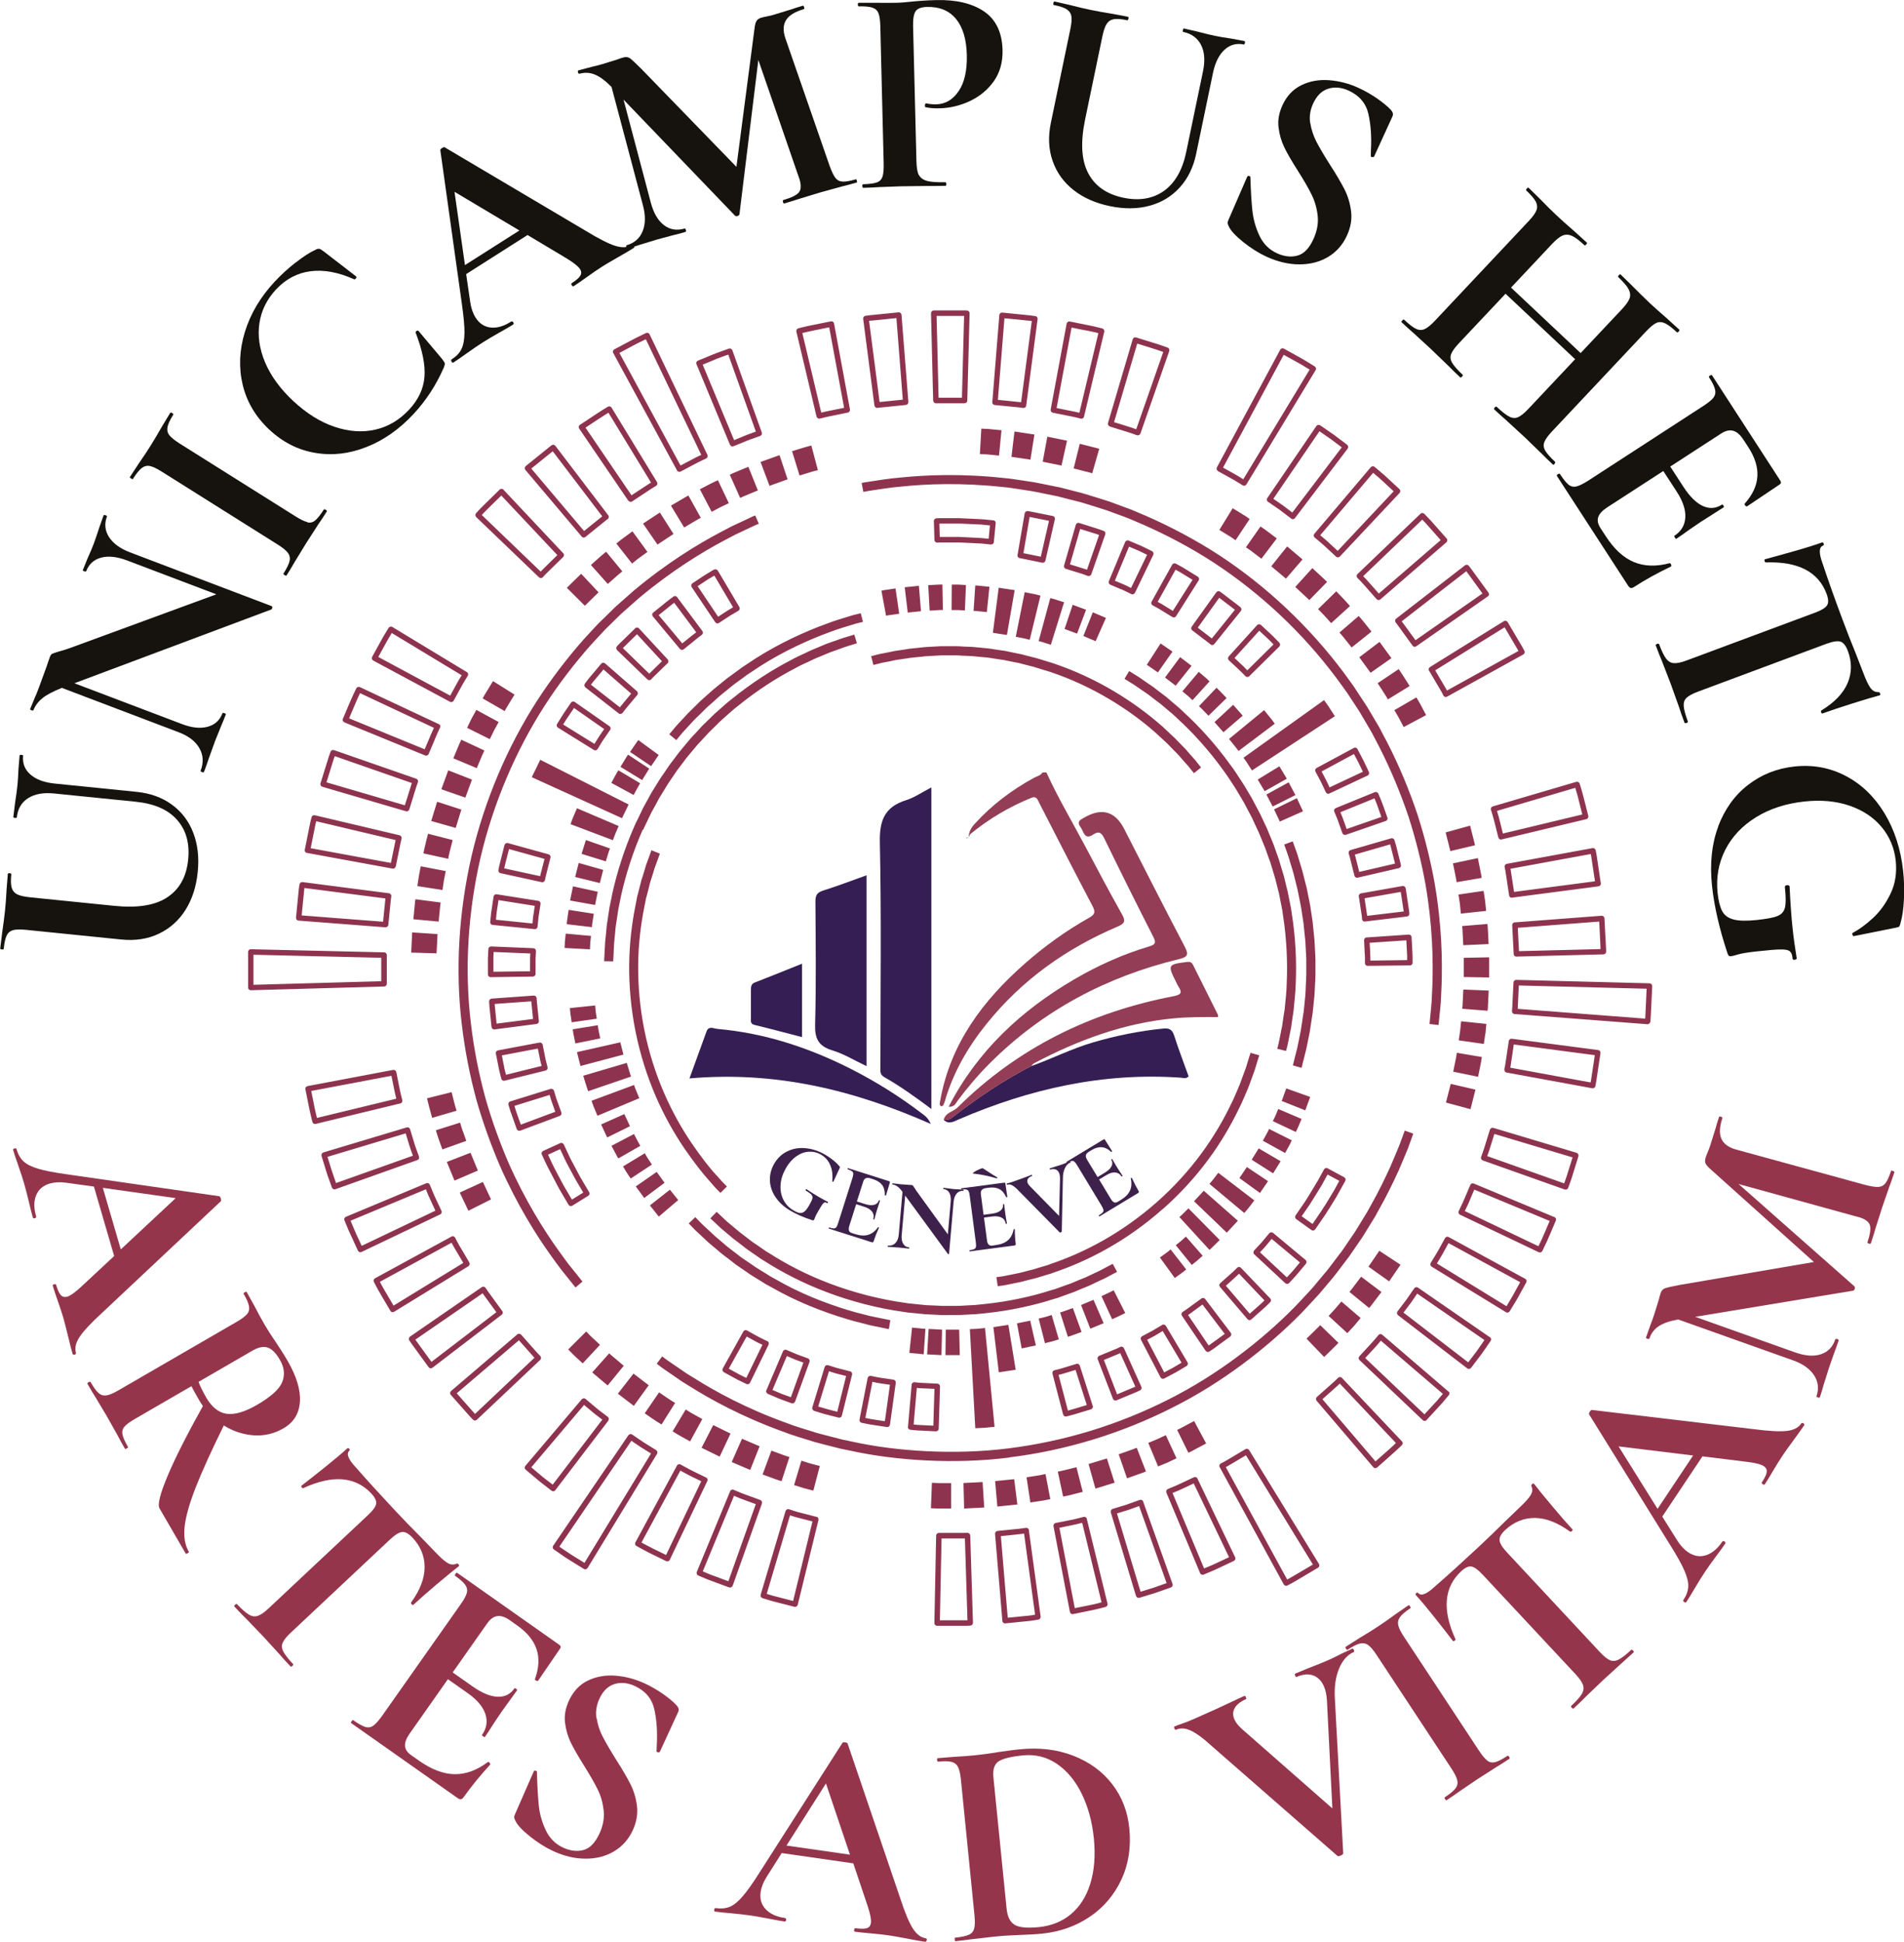 <?xml version="1.0" encoding="UTF-8"?>
<svg id="Livello_2" data-name="Livello 2" xmlns="http://www.w3.org/2000/svg" xmlns:xlink="http://www.w3.org/1999/xlink" viewBox="0 0 238.82 243.47">
  <defs>
    <style>
      .cls-1 {
        clip-path: url(#clippath);
      }

      .cls-2 {
        fill: none;
      }

      .cls-2, .cls-3, .cls-4, .cls-5, .cls-6, .cls-7, .cls-8 {
        stroke-width: 0px;
      }

      .cls-9 {
        clip-path: url(#clippath-3);
      }

      .cls-10 {
        clip-path: url(#clippath-2);
      }

      .cls-3 {
        fill: #95354c;
      }

      .cls-4 {
        fill: #3d214b;
      }

      .cls-5 {
        fill: #351e54;
      }

      .cls-6 {
        fill: #16130e;
      }

      .cls-7 {
        fill: #8e334f;
      }

      .cls-8 {
        fill: #933e56;
      }
    </style>
    <clipPath id="clippath">
      <rect class="cls-2" x="31.01" y="38.87" width="176.25" height="165"/>
    </clipPath>
    <clipPath id="clippath-2">
      <rect class="cls-2" x="86.03" y="96.61" width="66.75" height="45"/>
    </clipPath>
    <clipPath id="clippath-3">
      <rect class="cls-2" x="86.03" y="96.61" width="66.75" height="45"/>
    </clipPath>
  </defs>
  <g id="Livello_1-2" data-name="Livello 1">
    <g>
      <g class="cls-1">
        <path class="cls-7" d="m88.56,185.26l-1.62-.79c-.26-.12-.53-.27-.76-.4-.11-.06-.22-.12-.32-.17l-.49-.27c-.08-.04-.17-.05-.26-.03-.09.03-.16.09-.2.17l-5.21,9.62c-.09.17-.03.37.14.46l.57.31c.11.06.22.12.35.19.28.15.6.33.92.48l1.87.91s.04.02.06.02c.07.02.14.02.2,0,.09-.03.16-.09.2-.18l4.71-9.88c.08-.17,0-.37-.16-.46m-5.02,9.73l-1.56-.76c-.31-.15-.62-.32-.89-.46-.13-.07-.25-.14-.36-.19l-.27-.15,4.88-9.02.2.11c.1.05.2.11.31.17.24.13.51.28.8.42l1.31.64-4.42,9.26Zm11.82-6.89l-2.29-.84-1.05-.44c-.08-.04-.18-.04-.26,0-.08.03-.15.1-.18.19l-4.18,10.11c-.07.17.01.37.18.45l1.22.51,2.66.98s.02,0,.02,0c.08.02.16.02.24-.02.08-.04.15-.11.18-.19l3.67-10.31c.06-.18-.03-.37-.2-.44Zm-3.99,10.19l-2.32-.86-.9-.38,3.92-9.48.74.32,1.99.73-3.44,9.67Zm11.03-8.08l-2.37-.61c-.13-.03-.25-.07-.36-.11-.06-.02-.12-.04-.18-.06l-.53-.17c-.09-.03-.18-.02-.26.03-.08.04-.14.12-.17.2l-3.12,10.49c-.05.18.05.37.23.43l.62.19c.06.02.13.04.2.06.11.03.22.07.34.1.04,0,.07.02.1.03l2.74.7c.09.02.18,0,.26-.04.08-.05.14-.12.16-.21l2.6-10.63c.04-.18-.07-.38-.25-.41Zm-5.32,9.93c-.15-.04-.29-.08-.42-.12-.07-.02-.14-.04-.2-.06l-.29-.09,2.92-9.84.21.06c.05.02.11.03.17.05.12.04.25.08.39.12l2.05.53-2.43,9.97-2.4-.62Zm24.61-7.59c0-.09-.04-.18-.11-.24-.07-.06-.16-.1-.25-.09h-.16c-.09.01-.22.01-.38.01h-3.03c-.19,0-.34.15-.34.34l-.22,10.95c0,.09.03.18.1.25.04.04.09.07.15.09.03,0,.06.01.09.01h3.5c.24,0,.38,0,.49-.02h.18c.19-.02.33-.17.33-.36l-.34-10.94Zm-.65,10.63h-3.15s.21-10.26.21-10.26h2.7c.09,0,.17,0,.23,0l.32,10.26c-.1,0-.21,0-.3,0Zm8.03-11.29c-.01-.09-.06-.17-.13-.23-.07-.06-.17-.08-.26-.07l-.56.08c-.21.03-.47.06-.75.08-.15.01-.31.03-.46.05l-1.79.18c-.19.02-.32.18-.31.37l.92,10.91c0,.09.05.18.12.23.04.03.08.05.12.07.04.01.08.02.13.01l2.07-.21c.17-.02.34-.04.51-.05.34-.03.66-.07.92-.11l.64-.1c.18-.03.31-.2.29-.38l-1.48-10.85Zm.45,10.65c-.25.04-.56.07-.89.1-.17.02-.34.03-.51.05l-1.72.17-.86-10.23,1.46-.15c.15-.02.31-.03.46-.05.29-.03.56-.06.78-.09l.21-.03,1.38,10.17-.31.05Zm6.81-12.07c-.02-.09-.08-.16-.16-.21-.08-.05-.17-.06-.26-.04l-.55.14c-.29.08-.74.19-1.19.27l-1.76.35c-.18.04-.3.22-.27.4l2.06,10.75c.02.09.07.17.14.22.03.02.06.04.1.05.05.01.11.02.16,0l2.03-.41c.54-.1,1.08-.24,1.41-.32l.63-.16c.18-.05.29-.23.25-.41l-2.6-10.63Zm1.55,10.54c-.32.08-.85.22-1.37.31l-1.7.34-1.93-10.08,1.43-.29c.46-.09.92-.2,1.22-.28l.21-.05,2.43,9.97-.3.07Zm5.52-12.71c-.06-.18-.26-.27-.44-.21l-1.68.6-1.72.53c-.18.05-.28.25-.23.43l3.16,10.48c.03.09.09.16.17.2.02.01.04.02.07.03.06.02.13.02.19,0l2-.61,1.95-.69c.09-.03.15-.09.19-.18.04-.08.04-.18.01-.26l-3.68-10.31Zm1.31,10.79l-1.65.51-2.96-9.82,1.41-.43,1.37-.49,3.45,9.66-1.62.57Zm5.49-13.68c-.08-.17-.28-.24-.45-.16l-1.62.76c-.07.03-.15.07-.22.1-.13.06-.25.12-.37.17l-1.05.44c-.08.03-.15.1-.19.19-.03.08-.03.18,0,.26l4.23,10.09c.04.1.13.17.22.2.07.02.15.02.23-.01l1.21-.51c.15-.06.31-.14.46-.21.08-.04.16-.07.24-.11l1.87-.88c.08-.04.15-.11.18-.19.03-.09.03-.18-.01-.26l-4.73-9.87Zm2.41,10.59c-.08.04-.16.08-.25.11-.15.07-.29.14-.44.2l-.89.37-3.96-9.46.73-.3c.13-.06.26-.12.4-.18.07-.03.14-.07.21-.1l1.32-.62,4.43,9.25-1.56.73Zm4.07-14.16c-.1-.16-.3-.21-.46-.12l-1.54.92c-.13.08-.26.16-.39.23-.24.15-.48.28-.66.39l-.5.26c-.08.04-.14.12-.17.2-.03.09-.02.18.03.26l8.03,14.7c.05.08.12.14.21.17.08.02.17.02.25-.03l.62-.33c.26-.14.58-.33.91-.53l2.31-1.37c.08-.05.13-.12.16-.21.02-.09,0-.18-.04-.26l-8.76-14.28Zm5.98,15.54c-.33.2-.64.38-.9.52l-.31.17-7.7-14.1.2-.1c.19-.11.43-.25.68-.4.13-.08.26-.15.39-.23l1.26-.75,8.4,13.7-2.02,1.19Zm-86.29-19.47c-.01-.09-.06-.17-.13-.23l-.44-.34c-.09-.07-.2-.15-.31-.23-.21-.16-.44-.33-.66-.52l-1.38-1.16c-.14-.12-.36-.1-.48.04l-7.07,8.35c-.06.07-.09.16-.08.25,0,.09.05.17.12.23l1.59,1.34c.27.23.55.44.8.63.12.09.23.18.33.26l.52.4s.07.04.11.06c.13.04.28,0,.36-.12l6.64-8.7c.05-.07.08-.16.07-.25Zm-7.04,8.26l-.24-.18c-.1-.08-.22-.17-.34-.26-.24-.18-.52-.39-.78-.61l-1.33-1.12,6.62-7.82,1.12.94c.23.2.48.38.69.54.11.08.21.16.3.23l.18.13-6.22,8.15Zm12.98-4.32l-1.53-.95c-.24-.15-.49-.32-.7-.47-.11-.08-.22-.15-.32-.22l-.46-.32c-.07-.05-.17-.07-.26-.05-.09.02-.17.07-.22.14l-9.43,13.85c-.11.16-.07.37.09.48l.58.4c.11.07.23.16.36.25.28.19.59.41.92.61l1.89,1.17s.06.03.09.04c.05.02.11.02.17,0,.09-.02.16-.08.21-.15l8.71-14.31c.1-.16.05-.37-.11-.47Zm-9,14.13l-1.6-.99c-.31-.2-.62-.41-.89-.59-.13-.09-.26-.18-.37-.25l-.29-.2,9.04-13.28.18.13c.09.06.2.14.31.21.22.15.47.32.73.49l1.24.77-8.36,13.73Zm102.52-15.25l-7.51-7.94c-.06-.07-.15-.11-.24-.11-.09,0-.18.03-.24.1l-.4.39c-.16.15-.36.33-.58.52l-1.68,1.49c-.14.12-.15.34-.03.48l7.1,8.32c.04.05.1.09.17.11.02,0,.04.01.07.01.09,0,.18-.02.25-.08l1.9-1.69c.27-.24.52-.46.73-.66l.47-.45c.13-.13.14-.34,0-.48Zm-.95.44c-.2.18-.45.41-.71.64l-1.64,1.45-6.66-7.8,1.43-1.27c.22-.19.43-.38.6-.54l.15-.15,7.04,7.45-.22.21Zm6.8-6.67l-8.3-7.12c-.07-.06-.16-.09-.25-.08-.09,0-.18.05-.23.12l-.66.78-1.73,1.88c-.13.14-.12.35.02.48l7.93,7.53s.09.07.14.08c.03.01.07.01.1.01.09,0,.18-.04.24-.11l1.41-1.53.52-.57.85-1.01c.12-.14.11-.36-.04-.48Zm-1.32,1.03l-1.69,1.83-7.43-7.06,1.45-1.57.51-.61,7.78,6.67-.62.73Zm6.5-7.85l-9-6.21c-.07-.05-.17-.07-.25-.05-.09.02-.17.07-.22.14l-.32.46c-.06.09-.14.2-.21.31-.15.22-.31.46-.48.69l-1.09,1.43c-.11.15-.08.37.07.48l8.67,6.66s.07.05.12.06c.04.01.09.02.14.01.09-.01.17-.06.23-.13l1.26-1.66c.21-.29.41-.58.59-.84.08-.12.16-.24.23-.34l.37-.53c.11-.16.07-.37-.09-.48Zm-.84.62c-.07.1-.15.22-.24.34-.18.25-.37.54-.57.82l-1.05,1.38-8.12-6.24.89-1.17c.18-.25.35-.49.5-.72.07-.11.15-.21.21-.31l.12-.18,8.43,5.82-.17.25Zm5.28-7.94l-9.59-5.23c-.16-.09-.37-.03-.46.14l-.87,1.58c-.14.25-.29.5-.43.72-.07.12-.14.23-.2.32l-.29.48c-.05.08-.06.17-.04.26.02.09.08.16.15.21l9.32,5.71s.06.03.09.04c.14.04.3-.02.38-.15l.34-.56c.06-.11.14-.23.22-.36.16-.26.35-.57.52-.88l1-1.82c.04-.08.05-.17.03-.26-.03-.09-.08-.16-.17-.2Zm-1.46,1.96c-.16.29-.34.59-.5.85-.08.13-.16.26-.22.37l-.16.26-8.73-5.36.12-.19c.06-.1.12-.2.19-.32.14-.23.3-.49.45-.76l.7-1.28,8.99,4.9-.84,1.52Zm5.11-9.7l-10.09-4.2c-.18-.07-.37,0-.44.18l-.7,1.65c-.03.07-.06.15-.1.22-.05.13-.11.26-.16.37l-.49,1.03c-.04.08-.04.18-.01.26.03.09.09.15.18.2l9.86,4.7s.04.01.06.02c.16.04.33-.03.4-.18l.57-1.19c.07-.15.14-.31.2-.47.04-.08.07-.16.11-.24l.81-1.91c.04-.09.04-.18,0-.26-.04-.08-.1-.15-.19-.19Zm-1.26,2.09c-.04.08-.07.17-.11.25-.07.15-.13.3-.19.44l-.42.88-9.24-4.41.35-.72c.06-.13.12-.26.18-.4.03-.07.06-.14.09-.22l.57-1.35,9.46,3.93-.68,1.59Zm4.08-10.14l-10.46-3.13c-.18-.04-.37.05-.43.23l-.73,2.35c-.04.12-.08.24-.12.35-.02.06-.05.12-.06.18l-.19.53c-.03.08-.03.18.01.26.04.08.11.15.19.18l10.29,3.65s.01,0,.02,0c.17.05.35-.04.41-.21l.22-.61c.02-.06.05-.13.07-.19.05-.14.1-.29.15-.44l.84-2.71c.03-.09.02-.18-.02-.26-.04-.08-.12-.14-.2-.17Zm-1.26,2.93c-.05.15-.1.29-.14.41-.03.07-.05.14-.07.2l-.11.29-9.65-3.42.08-.21c.02-.05.04-.11.06-.17.04-.12.09-.25.13-.38l.63-2.02,9.81,2.94-.74,2.37Zm-77.22,41.67s-.63,0-1.26,0c-.32,0-.63,0-.87-.02-.24-.01-.39-.02-.39-.02l.12-3.19s.15,0,.38.02c.23.01.53.03.83.02.6,0,1.2,0,1.2,0v3.19Zm1.56-3.2l2.4-.12.2,3.19-2.52.13-.08-3.19Zm3.97-.24l2.39-.24.4,3.17-2.51.26-.28-3.18Zm6.32-.88l.6,3.14s-.16.03-.39.08c-.23.05-.54.11-.86.15-.62.09-1.25.19-1.25.19l-.48-3.16s.6-.09,1.19-.18c.3-.04.59-.1.81-.15.22-.04.37-.07.37-.07Zm2.21,2.81l-.67-3.12s.15-.03.37-.07c.22-.04.51-.12.81-.19.58-.15,1.16-.29,1.16-.29l.79,3.09s-.61.16-1.22.31c-.31.08-.61.16-.85.2-.23.05-.39.08-.39.08Zm4.05-1l-.86-3.07,2.3-.7.97,3.04-2.41.74Zm3.97-1.27l-1.05-3.02s.56-.2,1.13-.4c.28-.1.57-.2.78-.28.21-.09.35-.14.35-.14l1.16,2.97s-.15.06-.37.15c-.22.08-.52.19-.82.29-.6.21-1.19.42-1.19.42Zm3.89-1.5l-1.23-2.95s.55-.23,1.11-.46c.54-.25,1.09-.51,1.09-.51l1.34,2.9s-.57.27-1.14.54c-.58.24-1.17.48-1.17.48Zm3.8-1.72l-1.41-2.86s.14-.06.34-.16c.2-.11.47-.25.73-.39.53-.28,1.06-.56,1.06-.56l1.51,2.81s-.56.3-1.11.59c-.28.15-.56.3-.77.41-.21.11-.35.17-.35.17Zm16.53-16l2.29,2.22s-.11.12-.27.29c-.17.17-.39.39-.62.61-.45.44-.9.88-.9.88l-2.21-2.3s.43-.42.86-.84c.22-.21.43-.42.59-.58.15-.16.26-.27.26-.27Zm3.41,1.01l-2.35-2.16s.41-.44.82-.89c.39-.46.78-.92.78-.92l2.42,2.07s-.41.48-.81.97c-.43.46-.86.93-.86.93Zm2.73-3.16l-2.47-2.01s.1-.11.24-.29c.14-.18.32-.42.5-.66.36-.48.73-.96.73-.96l2.55,1.92s-.38.5-.77,1.01c-.19.25-.38.5-.52.69-.15.18-.25.3-.25.3Zm2.52-3.33l-2.6-1.85,1.36-1.99,2.66,1.75-1.43,2.09Zm-102.7,8.81c-.17-.17-.28-.28-.28-.28l2.26-2.25s.11.11.26.27c.16.16.36.39.59.58.44.41.88.82.88.82l-2.17,2.33s-.46-.43-.93-.86c-.24-.21-.45-.45-.61-.61Zm3.04,2.86c-.18-.15-.3-.26-.3-.26l2.12-2.39s.11.1.28.25c.17.15.4.34.63.53.46.39.92.78.92.78l-2.02,2.47s-.48-.41-.97-.82c-.24-.2-.48-.41-.66-.56Zm4.92,3.94l-2.01-1.53,1.96-2.52,1.91,1.46-1.87,2.59Zm2.4,1.65c-.52-.36-1.04-.72-1.04-.72l1.8-2.63s.5.34.99.68c.12.09.25.17.37.25.12.07.23.14.33.2.19.12.32.2.32.2l-1.7,2.7s-.13-.08-.34-.21c-.1-.06-.22-.13-.34-.21-.12-.08-.25-.17-.38-.26Zm3.55,2.19c-.28-.15-.55-.31-.75-.44-.2-.12-.34-.21-.34-.21l1.64-2.74s.13.08.32.2c.19.12.45.28.71.42.53.29,1.05.58,1.05.58l-1.53,2.8s-.55-.3-1.11-.61Zm4.01-1.43l2.16,1.06-1.36,2.89-2.27-1.11,1.46-2.84Zm4.63,5.62l-2.32-.99,1.29-2.92,2.21.94-1.18,2.97Zm3.78-2.01c.56.22,1.14.39,1.14.39l-.99,3.03s-.61-.18-1.19-.41c-.59-.22-1.19-.43-1.19-.43l1.11-2.99s.56.21,1.13.41Zm2.92,4.28c-.6-.19-1.2-.37-1.2-.37l.92-3.06s.57.18,1.15.36c.58.15,1.16.3,1.16.3l-.81,3.09s-.61-.16-1.22-.31Zm5.84-14.63l-1.41-.36c-.21-.05-.43-.12-.62-.18-.11-.04-.22-.07-.31-.1l-.43-.13c-.09-.03-.18-.02-.26.02-.08.04-.14.12-.17.2l-1.55,5.07c-.05.18.05.37.23.43l.48.15c.1.03.21.06.32.1.16.05.32.1.49.15.08.02.16.04.24.06l1.54.39c.09.02.18,0,.26-.04.08-.05.13-.12.15-.21l1.28-5.15c.04-.18-.07-.37-.25-.41Zm-2.83,4.75c-.24-.06-.48-.13-.69-.2-.12-.04-.24-.08-.34-.1l-.15-.05,1.35-4.42.11.04c.09.03.19.06.29.09.2.07.43.14.67.2l1.08.27-1.11,4.48-1.22-.31Zm4.25,1.7s.02,0,.02,0l.55.11c.29.06.66.14,1.04.18l1.57.24c.09.01.18,0,.26-.07.07-.05.12-.14.13-.23l.73-5.25c.02-.19-.1-.36-.29-.39l-1.44-.21c-.32-.04-.64-.11-.89-.16l-.5-.1c-.09-.02-.18,0-.26.05-.08.05-.13.13-.15.22l-1.02,5.2c-.03.18.07.35.24.4Zm1.54-5.1c.27.06.6.13.94.17l1.09.16-.64,4.57-1.24-.19c-.36-.04-.71-.12-.99-.18l-.22-.04.89-4.53.16.03Zm-13.36-5.14l-.4-.19c-.08-.04-.18-.09-.28-.14-.18-.09-.4-.19-.6-.31l-1.26-.7c-.16-.09-.37-.03-.46.13l-2.58,4.63c-.04.08-.06.17-.03.26.03.09.08.16.16.21l1.38.76c.24.14.49.26.71.36.1.05.2.1.29.14l.45.22s.04.01.06.02c.16.05.32-.03.4-.18l2.32-4.76c.04-.08.04-.18.02-.26-.03-.09-.09-.16-.17-.2Zm-2.63,4.61l-.14-.07c-.09-.05-.19-.09-.31-.15-.21-.1-.44-.21-.66-.34l-1.09-.6,2.25-4.03.96.53c.22.13.45.24.64.33.1.04.18.09.27.13l.1.05-2.02,4.15Zm6.38-2.94l-1.33-.57c-.18-.07-.37,0-.45.18l-2.08,4.88c-.04.08-.04.18,0,.26.03.08.1.15.18.19l1.48.63,1.5.55s.01,0,.02,0c.08.02.16.01.24-.02.08-.04.15-.11.18-.19l1.81-4.98c.03-.09.03-.18-.01-.26-.04-.08-.11-.15-.19-.18l-1.34-.49Zm-.79,5.36l-1.16-.42-1.15-.49,1.81-4.25,1.03.44,1.04.38-1.57,4.34Zm14.68,3.71c-.02.17.09.31.25.36.02,0,.04.01.06.01l.48.05c.22.03.48.04.75.05.12,0,.24.01.37.02l1.59.08c.09,0,.18-.03.25-.09.07-.06.11-.15.11-.24l.17-5.3c0-.19-.14-.34-.32-.35l-1.44-.07c-.12,0-.23-.01-.35-.02-.23,0-.45-.02-.63-.04l-.45-.05c-.09,0-.18.02-.25.08-.07.06-.12.14-.12.23l-.46,5.28Zm1.2-4.87c.2.03.43.04.68.05.11,0,.22,0,.34.01l1.11.05-.14,4.62-1.24-.06c-.13,0-.25-.01-.37-.02-.26-.01-.5-.02-.7-.05l-.16-.02.4-4.6h.09Zm18.28,3.33c.03.12.12.21.24.24.05.02.11.02.17,0l.47-.12c.26-.06.58-.16.92-.26l1.68-.51c.09-.03.16-.09.2-.17.04-.08.05-.18.02-.26l-1.62-5.05c-.06-.18-.25-.28-.42-.22l-1.54.47c-.29.09-.56.17-.78.22l-.44.11c-.09.02-.17.08-.21.16-.05.08-.06.17-.04.26l1.34,5.13Zm-.5-4.99c.24-.05.52-.14.83-.23l1.22-.37,1.41,4.4-1.35.41c-.32.1-.63.19-.87.25l-.15.04-1.17-4.47.09-.02Zm6.93,3.21s.03.01.04.01c.07.02.15.02.22-.01l2.5-1.04.45-.21c.17-.08.24-.28.16-.45l-2.18-4.83c-.04-.08-.11-.15-.19-.18-.09-.03-.18-.03-.26.01l-.39.19-2.26.93c-.17.07-.26.27-.19.44l1.91,4.95c.03.08.1.15.18.19Zm.63-5.88l.09-.04,1.9,4.21-2.29.96-1.66-4.31,1.96-.81Zm5.37,3.17s0,0,0,0c.08.02.17.01.25-.03l1.42-.75,1.37-.81c.08-.05.13-.12.16-.21.02-.09,0-.18-.04-.26l-2.71-4.56c-.1-.16-.31-.22-.47-.12l-1.23.73-1.28.68c-.17.09-.23.29-.14.46l2.45,4.7c.04.08.11.14.2.17Zm-.9-5.41l.95-.57,2.36,3.97-1.06.63-1.11.59-2.14-4.09.99-.52Zm6.53,2.04c.09.03.19.01.28-.04l.42-.28c.16-.11.35-.24.54-.39.11-.08.23-.17.35-.26l1.29-.94c.07-.05.12-.14.14-.23.01-.09-.01-.18-.07-.26l-3.2-4.22c-.11-.15-.32-.18-.47-.07l-1.17.85c-.11.08-.23.17-.34.25-.17.12-.33.24-.46.33l-.38.25c-.08.05-.13.13-.15.22-.02.09,0,.18.05.26l2.97,4.39c.05.07.12.12.19.14Zm-2.3-4.68c.14-.1.31-.22.48-.35.11-.08.22-.16.33-.24l.9-.66,2.79,3.68-1,.73c-.12.09-.24.18-.36.26-.19.14-.37.27-.52.37l-.14.09-2.58-3.82.09-.06Zm7.51.7s.04.01.07.01c.09,0,.18-.03.25-.09l1.19-1.06c.08-.07.16-.15.25-.22.22-.19.42-.37.57-.53l.36-.35c.13-.13.14-.35,0-.48l-3.66-3.83c-.06-.07-.15-.1-.24-.11-.09,0-.18.03-.24.1l-.33.32c-.12.13-.3.28-.48.44-.08.07-.16.14-.23.21l-1.08.96c-.14.12-.16.34-.03.48l3.44,4.03c.04.05.1.09.17.11Zm-2.04-5.06c.08-.07.15-.14.23-.2.19-.17.38-.34.52-.48l.08-.07,3.18,3.34-.12.12c-.14.15-.33.32-.54.5-.08.07-.17.15-.25.22l-.93.83-3-3.51.83-.74Zm6.76.51s.07.01.11.01c.09,0,.18-.04.24-.11l.34-.37c.07-.08.15-.16.23-.25.16-.17.34-.36.51-.57l1.02-1.22c.06-.07.09-.16.08-.25,0-.09-.05-.17-.12-.23l-4.07-3.39c-.15-.12-.36-.1-.48.04l-.93,1.11c-.14.17-.3.33-.44.48-.08.09-.16.17-.22.24l-.31.33c-.06.07-.09.15-.09.25,0,.09.04.18.11.24l3.88,3.61s.09.06.14.08Zm-3.22-4.04c.06-.07.14-.15.21-.23.15-.15.31-.33.46-.51l.71-.85,3.54,2.95-.8.96c-.16.19-.33.38-.49.54-.09.09-.17.18-.24.26l-.11.11-3.37-3.14.08-.08Zm8.57-5.35c.08-.14.17-.28.26-.42l.68-1.11,1.1-1.98c.04-.08.05-.17.03-.26-.03-.09-.09-.16-.17-.2l-2.07-1.12c-.16-.09-.37-.03-.46.14l-.76,1.39-.93,1.54c-.08.14-.17.27-.25.41-.14.23-.27.44-.4.64l-1.22,1.78c-.11.15-.07.36.08.47l1.91,1.37s.07.04.11.05c.05.01.1.02.15,0,.09-.02.17-.07.22-.15l1.27-1.85c.15-.23.3-.47.44-.7Zm-.58-.35c-.15.24-.28.46-.42.67l-1.07,1.57-1.36-.97,1.03-1.5c.14-.21.28-.45.42-.67.08-.13.16-.27.25-.4l.82-1.33.73-1.33,1.47.79-.62,1.14-.97,1.61c-.09.14-.18.28-.26.42Zm-43.74,13.55c-.41.02-.82.04-1.23.06-.83.07-1.66.03-2.51.05-.42.02-.85-.02-1.27-.04-.42-.02-.85-.04-1.28-.06-.43-.04-.85-.09-1.28-.13l-.64-.06c-.11-.01-.21-.02-.32-.03l-.32-.05c-3.4-.46-6.8-1.35-9.83-2.5-3.03-1.14-5.7-2.55-7.87-3.94-.14-.08-.27-.16-.41-.25-.13-.09-.26-.18-.38-.27-.25-.18-.5-.34-.74-.51-.24-.17-.48-.32-.7-.49-.22-.17-.44-.34-.64-.5-.21-.16-.41-.31-.6-.46-.1-.07-.19-.15-.29-.22-.09-.07-.18-.15-.27-.22-.35-.29-.66-.56-.95-.8-.15-.12-.28-.23-.41-.34-.12-.11-.24-.22-.34-.32-.21-.2-.39-.37-.54-.51-.3-.27-.46-.42-.46-.42l.79-.82s.15.14.44.41c.14.14.32.3.53.5.1.1.21.2.33.31.13.1.26.21.4.33.28.24.59.5.93.78.08.07.17.15.26.22.09.07.19.14.28.21.19.14.38.29.59.45.2.15.41.32.62.48.21.17.45.31.69.47.23.16.48.33.72.5.12.09.25.17.37.26.13.09.26.16.4.24,2.11,1.36,4.71,2.73,7.66,3.84,2.95,1.12,6.26,1.98,9.57,2.43l.31.05c.1.02.21.02.31.03l.62.06c.42.04.83.08,1.25.13.42.02.83.04,1.24.05.41.02.82.06,1.24.04.82-.01,1.64.03,2.44-.05.4-.02.8-.04,1.2-.06.4-.04.79-.08,1.18-.12,3.12-.32,5.99-.97,8.39-1.74.15-.04.3-.09.45-.13.15-.04.29-.1.43-.15.28-.1.56-.2.83-.3.27-.1.54-.18.79-.28.25-.11.49-.21.73-.31.24-.1.47-.19.69-.28.22-.09.44-.17.63-.27.4-.19.77-.36,1.1-.52.17-.08.32-.15.47-.22.15-.07.28-.15.41-.22.25-.13.47-.25.64-.34.35-.18.54-.28.54-.28l.55,1s-.19.1-.55.29c-.18.1-.4.21-.66.35-.13.07-.27.15-.42.22-.15.07-.32.15-.49.22-.34.16-.72.34-1.13.54-.2.1-.42.19-.65.28-.23.09-.46.19-.71.29-.24.1-.49.21-.75.32-.26.1-.53.19-.81.29-.28.1-.56.2-.85.31-.15.05-.29.11-.44.16-.15.04-.3.09-.46.13-2.46.79-5.41,1.46-8.61,1.79-.4.04-.8.09-1.21.12Zm-13.53,1.31c-.53-.14-1.14-.3-1.8-.46-2.62-.73-6.05-1.94-9.22-3.64-.39-.22-.79-.44-1.18-.65-.2-.11-.39-.21-.59-.32-.19-.12-.38-.24-.56-.35-.38-.23-.75-.46-1.12-.69-.19-.11-.36-.24-.54-.36-.18-.12-.35-.24-.52-.36-.35-.24-.69-.47-1.02-.7-.32-.25-.64-.49-.94-.73-.3-.24-.61-.45-.89-.68-.28-.24-.54-.46-.8-.68-.26-.22-.51-.42-.74-.62-.23-.2-.44-.41-.64-.6-.4-.37-.75-.7-1.04-.96-.55-.57-.86-.89-.86-.89l.82-.79s.31.32.84.87c.28.26.62.58,1.02.94.2.18.4.38.62.58.23.19.47.4.72.61.25.21.51.43.78.67.27.22.57.44.87.67.3.23.6.47.92.71.33.22.66.45,1,.68.17.12.34.24.51.35.17.12.34.24.53.35.36.22.72.44,1.09.67.18.11.37.23.55.35.19.1.38.21.57.31.38.21.77.42,1.15.64,3.09,1.66,6.44,2.84,8.99,3.55.64.16,1.23.31,1.76.45.52.12.99.2,1.36.28.38.08.68.14.88.18.2.05.31.06.31.06l-.19,1.12s-.11,0-.32-.06c-.21-.04-.51-.1-.9-.19-.39-.08-.86-.16-1.4-.29Zm17.72,16.67c-3.52.44-7.01.52-10.38.36-3.37-.17-6.62-.58-9.64-1.25-.38-.08-.76-.15-1.13-.23-.37-.1-.74-.19-1.1-.28-.73-.19-1.45-.36-2.15-.56-1.39-.44-2.75-.81-4-1.31-5.08-1.84-9.05-4.02-11.71-5.7-.33-.21-.65-.4-.95-.59-.29-.2-.56-.39-.81-.56-.5-.35-.93-.64-1.28-.88-.17-.12-.33-.22-.46-.32-.13-.1-.24-.18-.32-.25-.17-.13-.26-.2-.26-.2l.68-.92s.09.07.26.2c.08.07.19.15.32.24.13.1.28.19.45.31.34.23.76.52,1.26.86.25.17.51.35.8.55.29.18.6.37.93.57,2.61,1.65,6.5,3.79,11.49,5.59,1.23.49,2.57.85,3.93,1.29.68.2,1.4.36,2.11.55.36.09.72.18,1.08.28.37.08.74.15,1.11.23,2.97.66,6.15,1.06,9.46,1.22,3.31.16,6.74.08,10.19-.35,3.45-.43,6.92-1.16,10.3-2.19,3.38-1.03,6.67-2.36,9.78-3.93,3.11-1.56,6.02-3.4,8.68-5.38,2.66-1.98,5.08-4.09,7.21-6.26.53-.54,1.03-1.1,1.54-1.64.25-.27.51-.53.74-.81.23-.28.46-.55.69-.83.23-.27.46-.55.68-.81.23-.27.45-.53.66-.81.42-.55.82-1.09,1.23-1.62.1-.13.2-.26.3-.39.09-.14.19-.27.28-.4.18-.27.37-.53.54-.79.18-.26.36-.52.53-.78.18-.26.35-.51.51-.77.32-.52.62-1.02.92-1.5.15-.24.3-.49.44-.72.14-.24.27-.48.4-.72,1.07-1.88,1.87-3.58,2.52-4.98.3-.71.57-1.35.8-1.9.12-.28.23-.53.32-.77.09-.24.17-.46.24-.65.29-.78.44-1.2.44-1.2l1.07.38s-.15.42-.44,1.22c-.07.2-.15.42-.24.67-.09.24-.21.5-.33.79-.24.56-.51,1.21-.82,1.94-.66,1.43-1.48,3.16-2.57,5.07-.13.24-.26.49-.4.73-.15.24-.3.49-.45.73-.31.5-.62,1.01-.94,1.53-.16.27-.34.52-.52.78-.18.26-.36.52-.54.79s-.37.54-.56.81c-.09.14-.19.27-.28.41-.1.13-.2.27-.31.4-.41.54-.83,1.09-1.25,1.65-.21.28-.44.55-.67.83-.23.27-.46.55-.7.83-.23.28-.47.56-.71.84-.24.28-.5.55-.76.83-.52.55-1.02,1.12-1.56,1.67-2.17,2.21-4.64,4.36-7.35,6.38-2.71,2.01-5.67,3.89-8.84,5.47-3.16,1.6-6.51,2.95-9.96,4-3.44,1.05-6.98,1.8-10.49,2.23Zm19.24-31.14c-2.16,1.92-4.54,3.6-6.91,4.93-2.36,1.34-4.71,2.33-6.76,3.02-.13.05-.25.09-.38.14-.13.04-.25.08-.38.11-.25.08-.49.15-.73.22-.23.07-.46.14-.69.21-.22.07-.45.11-.66.16-.43.11-.83.21-1.19.31-.37.09-.71.14-1.02.21-.31.07-.59.12-.82.17-.24.06-.45.07-.61.1-.33.05-.51.07-.51.07l-.17-1.13s.17-.03.5-.07c.16-.03.36-.04.6-.1.23-.05.5-.1.8-.16.3-.06.63-.12.99-.2.36-.1.74-.2,1.16-.3.21-.05.42-.1.64-.16.22-.07.44-.14.67-.21.23-.07.46-.14.71-.21.12-.04.24-.07.37-.11.12-.05.24-.09.37-.14,1.99-.67,4.27-1.64,6.57-2.94,2.3-1.3,4.61-2.93,6.72-4.79,2.11-1.86,4-3.94,5.56-6.05,1.56-2.11,2.79-4.23,3.7-6.12.49-.93.82-1.84,1.17-2.62.3-.81.55-1.51.77-2.09.35-1.19.58-1.86.58-1.86l1.09.31s-.23.69-.59,1.92c-.22.6-.48,1.32-.79,2.15-.36.8-.71,1.74-1.21,2.7-.94,1.95-2.2,4.14-3.81,6.31-1.6,2.17-3.55,4.31-5.72,6.22Zm3.68,6.99l-2.01-2.48s.33-.26.65-.52c.31-.28.62-.56.62-.56l2.1,2.4s-.33.3-.67.6c-.35.28-.7.56-.7.56Zm-2.13,1.64l-1.87-2.58s.34-.25.68-.49c.09-.06.17-.12.25-.18.08-.06.15-.12.21-.17.12-.1.2-.17.2-.17l1.96,2.51s-.09.07-.22.18c-.07.05-.14.12-.22.18-.09.06-.18.13-.27.19-.36.26-.73.53-.73.53Zm4.34-3.54l-3.77-4.11s.07-.07.19-.16c.11-.11.25-.24.39-.38.28-.28.56-.55.56-.55l3.92,3.97s-.32.31-.64.63c-.16.16-.32.32-.44.43-.13.11-.21.19-.21.19Zm2.18-2.15l-4.11-3.94s.3-.33.61-.66c.15-.16.31-.32.42-.45.12-.12.19-.21.19-.21l4.27,3.76s-.08.1-.21.24c-.13.14-.3.32-.48.51-.34.37-.69.75-.69.75Zm2.19-2.47l-4.37-3.65s.07-.09.18-.21c.11-.13.26-.29.39-.47.27-.36.54-.71.54-.71l4.52,3.46s-.3.4-.61.81c-.15.2-.32.39-.44.53-.12.15-.21.24-.21.24Zm1.97-2.51l-2.58-1.87.94-1.38,2.65,1.77-1.01,1.48Zm1.65-2.46l-2.69-1.71s.22-.36.44-.71c.22-.36.44-.71.44-.71l2.75,1.61-.94,1.52Zm1.5-2.55l-2.79-1.54s.2-.36.4-.73c.05-.09.1-.18.15-.27.04-.09.08-.17.12-.24.07-.14.11-.24.11-.24l2.85,1.43s-.05.1-.12.25c-.04.08-.08.16-.12.26-.05.09-.11.19-.16.29-.22.39-.43.78-.43.78Zm1.34-2.64l-2.88-1.36s.05-.09.12-.23c.07-.14.17-.33.24-.52.16-.39.32-.77.32-.77l2.93,1.25s-.17.41-.35.83c-.08.21-.19.41-.26.56-.07.15-.12.25-.12.25Zm1.19-2.71l-2.96-1.18s.04-.09.1-.24c.05-.15.12-.35.19-.54.14-.4.29-.79.29-.79l3,1.07s-.15.42-.31.84c-.08.21-.15.42-.21.58-.05.16-.1.26-.1.26Zm-47.43,30.6l.19-3.19s.42.02.84.04c.42.02.84.05.84.05l-.07,3.19-1.8-.09Zm-1.33-.1c-.45-.04-.9-.09-.9-.09l.34-3.17s.42.04.84.08c.21.02.42.04.58.06.08.01.14.01.19.01.05,0,.07,0,.07,0l-.22,3.19s-.03,0-.08,0c-.05,0-.12,0-.2-.02-.17-.02-.39-.04-.62-.07Zm5.43.19h-1.8s.04-3.19.04-3.19c0,0,.42,0,.84,0,.42,0,.84,0,.84,0l.08,3.19Zm1.94,9.17l-.68-12.43s.48-.02.95-.04c.47-.05.95-.1.95-.1l1.2,12.39s-.6.06-1.21.12c-.61.03-1.22.06-1.22.06Zm5.07-7.33s-.53.08-1.06.16c-.26.04-.53.08-.73.11-.1.02-.18.02-.24.03-.06,0-.09,0-.09,0l-.68-5.66s.03,0,.08,0c.05,0,.13,0,.21-.03.18-.03.41-.07.65-.1.47-.07.94-.14.94-.14l.92,5.63Zm1.64-2.86c-.44.09-.89.18-.89.18l-.59-3.14s.41-.08.83-.17c.21-.04.41-.08.57-.11.15-.03.26-.06.26-.06l.71,3.11s-.11.03-.28.06c-.17.03-.39.08-.61.12Zm2.03-.47l-.79-3.09s.41-.1.82-.2c.21-.05.4-.12.56-.17.15-.05.25-.08.25-.08l.9,3.06s-.11.03-.27.08c-.16.05-.38.13-.6.18-.44.11-.88.22-.88.22Zm2.87-.82l-.97-3.04s.1-.03.25-.07c.15-.04.35-.13.55-.19.4-.14.8-.29.8-.29l1.09,3s-.43.15-.85.31c-.22.07-.42.16-.59.21-.16.05-.27.08-.27.08Zm3.22-4.62l1.27,2.93-1.67.69-1.16-2.97s.39-.16.78-.33c.39-.16.78-.32.78-.32Zm2.34,2.44l-1.34-2.9s.38-.18.77-.36c.39-.17.76-.38.76-.38l1.45,2.85s-.4.22-.81.4c-.41.19-.82.38-.82.38Zm-60.68-102.65c.05.07.11.11.19.14.09.03.2.01.28-.04l1.5-.99c.13-.08.26-.17.38-.25.24-.16.46-.31.64-.42l.48-.29c.08-.05.13-.12.16-.21.02-.09,0-.18-.04-.26l-5.7-9.34c-.1-.16-.31-.21-.47-.11l-.56.34c-.23.14-.51.33-.81.52l-2.12,1.4c-.08.05-.13.13-.15.22-.02.09,0,.18.05.26l6.16,9.04Zm-3.56-10.35c.29-.19.56-.37.79-.51l.27-.16,5.34,8.76-.19.11c-.19.12-.42.27-.66.43-.12.08-.25.17-.38.25l-1.22.8-5.77-8.48,1.83-1.21Zm-2.3,14.86c.04.05.1.09.17.11.02,0,.05.01.07.01.09,0,.19-.03.25-.09,0,0,.04-.03.1-.08l2.56-2.07c.05-.04.09-.07.1-.07.08-.05.13-.14.15-.23.01-.09,0-.19-.07-.26l-6.63-8.7c-.11-.14-.31-.18-.46-.08,0,0-.06.04-.16.12l-2.95,2.38c-.1.08-.16.13-.16.13-.13.13-.14.33-.03.47l7.06,8.35Zm-3.63-10.7l6.21,8.16-2.28,1.84-6.62-7.83,2.68-2.16Zm-9.61,8.24l7.89,7.57s.09.07.14.08c.03.01.07.01.1.01.09,0,.18-.04.24-.11l.38-.41c.15-.16.35-.35.56-.55l1.61-1.57c.13-.13.14-.34,0-.48l-7.49-7.96c-.06-.07-.15-.11-.24-.11-.09,0-.18.03-.24.1l-1.82,1.78c-.25.25-.5.49-.69.69l-.44.48c-.13.14-.12.35.01.48Zm.92-.48c.19-.19.43-.43.68-.68l1.56-1.53,7.03,7.47-1.37,1.34c-.21.21-.41.4-.57.57l-.15.16-7.39-7.1.21-.22Zm-13.83,18.48l9.63,5.17s.05.02.07.03c.15.04.31-.02.39-.16l1.18-2.15.59-.97c.05-.08.06-.17.04-.26-.02-.09-.08-.17-.15-.21l-9.35-5.66c-.16-.1-.37-.04-.47.12l-.69,1.14-1.37,2.49c-.04.08-.05.17-.03.26.03.09.09.16.17.2Zm1.73-2.44l.6-1.01,8.77,5.3-.42.69-1.02,1.86-9.02-4.85,1.1-2Zm-5.33,10.2l10.11,4.14s.02,0,.04.01c.16.05.34-.03.41-.2l.7-1.65c.06-.15.12-.29.18-.44.11-.26.21-.5.3-.69l.24-.51c.04-.08.05-.18.02-.26-.03-.09-.09-.16-.18-.19l-9.89-4.64c-.17-.08-.37,0-.45.16l-.28.58c-.12.24-.24.53-.38.84-.07.16-.13.32-.21.48l-.81,1.91c-.04.08-.04.18,0,.26.04.08.1.15.19.19Zm1.25-2.09c.07-.16.14-.33.21-.49.13-.3.25-.59.36-.81l.13-.28,9.27,4.35-.09.19c-.1.21-.21.46-.32.72-.06.14-.12.28-.18.43l-.57,1.35-9.48-3.88.67-1.59Zm-4.02,10.16l10.48,3.07s0,0,0,0c.18.05.36-.05.42-.23l.89-2.88.19-.53c.03-.08.03-.18-.01-.26-.04-.08-.11-.15-.2-.18l-10.32-3.59c-.18-.06-.37.03-.43.21l-.22.62-1.04,3.34c-.03.09-.02.18.03.26.04.08.12.14.21.16Zm1.45-3.55l.1-.29,9.67,3.37-.88,2.79-9.83-2.88.93-2.99Zm7.75,13.56l.6-2.96.13-.55c.02-.09,0-.18-.04-.26-.05-.08-.12-.13-.21-.16l-10.63-2.51c-.18-.04-.37.07-.41.25l-.16.64-.69,3.43c-.02.09,0,.18.05.26.05.07.11.12.19.14.01,0,.02,0,.03,0l10.74,1.97c.18.03.36-.09.4-.27Zm-10.67-2.32l.62-3.07.07-.3,9.96,2.36-.59,2.87-10.07-1.85Zm-1.44,4.74c-.02.11-.04.27-.06.49l-.34,3.49c0,.09.02.18.08.25.04.05.1.09.17.11.02,0,.04,0,.07.01l10.89.84c.18.01.35-.12.37-.31l.3-3.03c.02-.17.03-.3.05-.39l.02-.15c.01-.09,0-.18-.07-.26-.06-.07-.14-.12-.23-.13l-10.83-1.4c-.18-.02-.35.1-.38.29l-.03.17Zm10.81,1.57c0,.07-.01.14-.02.23l-.27,2.69-10.21-.79.31-3.15c.01-.11.02-.21.03-.29l10.15,1.31Zm.09,10.93c.06-.07.09-.16.09-.26,0,0,0-.05,0-.12v-3.45c0-.18-.15-.34-.34-.34l-16.72-.39c-.09,0-.18.03-.24.1-.07.07-.1.15-.1.24v2.23s0,2.04,0,2.04c0,.14,0,.22,0,.22.01.14.11.26.25.3.03,0,.07.01.1.01l16.72-.47c.09,0,.18-.04.24-.12Zm-16.64-.11v-3.76s16.03.38,16.03.38v2.94s-16.03.45-16.03.45Zm59.78-67.71c.04.1.12.17.22.2.07.02.15.02.22-.01l1.66-.68c.27-.11.54-.21.79-.29.13-.05.25-.09.36-.13l.53-.19c.08-.03.15-.09.19-.18.04-.08.04-.18.01-.26l-3.69-10.3c-.06-.18-.26-.27-.44-.21l-.61.22c-.12.04-.25.09-.39.14-.29.11-.62.22-.96.36l-1.92.79c-.08.03-.15.1-.18.18-.04.08-.04.18,0,.26l4.2,10.1Zm-1.84-10.71c.32-.13.64-.24.93-.35.14-.05.28-.1.4-.14l.29-.1,3.46,9.66-.21.07c-.11.04-.22.08-.35.13-.25.09-.54.19-.82.31l-1.35.56-3.94-9.47,1.6-.66Zm-4.81,13.94c.05.08.12.14.21.16.08.02.17.01.25-.03l1.59-.84c.34-.18.77-.41,1.08-.55l.51-.24c.08-.04.15-.11.18-.2.03-.08.02-.18-.01-.26l-7.25-15.11c-.08-.17-.29-.24-.46-.16l-.62.3c-.39.18-.87.43-1.38.7l-1.96,1.04c-.08.04-.14.12-.17.2-.03.09-.02.18.03.26l8,14.72Zm-5.58-15.62c.47-.25.97-.51,1.35-.68l.32-.15,6.95,14.49-.19.09c-.31.14-.67.33-1.12.57l-1.29.68-7.67-14.12,1.65-.88Zm-28.92,94.82c.05-.08.06-.17.04-.26l-.14-.55c-.09-.32-.18-.78-.26-1.19l-.35-1.77c-.04-.18-.21-.3-.4-.27l-10.73,2.03c-.09.02-.17.07-.22.15-.05.08-.07.17-.05.26l.41,2.04c.12.59.22,1.05.31,1.41l.16.63c.03.12.12.22.24.25.05.01.11.02.17,0l10.62-2.57c.09-.02.16-.08.21-.15Zm-10.66,1.98l-.08-.31c-.1-.37-.2-.88-.3-1.37l-.34-1.7,10.06-1.9.29,1.43c.08.42.18.89.27,1.23l.05.21-9.95,2.41Zm12.78,5.09c.04-.08.04-.18.01-.26l-.19-.53c-.04-.11-.08-.23-.13-.36-.09-.24-.19-.52-.27-.8l-.52-1.72c-.05-.18-.24-.28-.42-.23l-10.46,3.14c-.09.03-.16.09-.2.17-.04.08-.05.18-.03.26l.61,1.99c.1.34.22.67.33.96.05.14.1.27.14.4l.22.61c.04.11.13.19.23.22.07.02.14.02.21,0l10.29-3.66c.08-.03.16-.09.19-.18Zm-10.39,3.08l-.1-.29c-.04-.12-.09-.26-.14-.41-.1-.29-.22-.61-.32-.93l-.51-1.66,9.81-2.94.42,1.4c.09.29.19.58.28.83.05.13.09.25.13.36l.07.21-9.65,3.43Zm13.22,3.47l-.9-1.92-.56-1.35c-.03-.08-.1-.15-.18-.18-.08-.03-.18-.03-.26,0l-10.08,4.21c-.17.07-.26.27-.18.45l.5,1.21,1.19,2.59c.04.08.11.15.19.18,0,0,.02,0,.02,0,.08.02.16.01.24-.02l9.86-4.71c.17-.08.24-.28.16-.46Zm-10,4.4l-.73-1.57-.67-1.58,9.45-3.94.3.74.89,1.94-9.24,4.41Zm13.5,2.09l-.91-1.55c-.07-.12-.14-.24-.21-.35-.15-.26-.3-.5-.4-.71l-.26-.5c-.04-.08-.12-.14-.2-.17-.09-.03-.18-.02-.26.03l-9.59,5.23c-.17.09-.23.29-.14.46l.3.57c.13.26.3.55.49.87.07.13.15.26.22.39l1.06,1.79c.04.08.11.13.2.16,0,0,0,0,0,0,.09.02.18,0,.26-.04l9.32-5.71c.16-.1.21-.31.12-.47Zm-9.5,5.41l-.88-1.49c-.08-.13-.15-.26-.23-.39-.18-.31-.35-.6-.47-.84l-.14-.27,8.99-4.9.1.18c.11.22.26.47.42.74.07.11.14.23.21.35l.74,1.26-8.74,5.35Zm13.64.69l-1.79-2.46c-.09-.13-.17-.24-.22-.32l-.09-.13c-.05-.08-.13-.13-.22-.15-.09-.02-.18,0-.26.05l-9,6.2c-.15.11-.19.32-.09.47l.09.14c.07.1.16.24.28.4l2.06,2.83c.05.06.11.11.18.13.01,0,.03,0,.04,0,.09.01.18-.01.26-.07l8.68-6.64c.15-.11.18-.32.07-.47Zm-8.89,6.36l-1.85-2.55c-.07-.09-.12-.17-.17-.24l8.44-5.81c.04.05.08.11.13.19l1.59,2.18-8.14,6.23Zm13.64-.75l-.1-.1s-.05-.06-.09-.09c-.05-.06-.12-.12-.19-.2l-2.01-2.27c-.12-.14-.34-.16-.48-.04l-8.31,7.1c-.07.06-.11.14-.12.24,0,.09.02.18.09.25l2.32,2.62c.09.11.18.19.25.27.03.03.06.06.09.09l.12.13s.1.07.15.09c.11.03.24,0,.33-.08l7.95-7.51c.07-.06.1-.15.1-.24,0-.09-.03-.18-.1-.25Zm-8.18,7.27c-.06-.06-.13-.13-.2-.22l-2.09-2.36,7.8-6.65,1.79,2.02c.06.06.11.12.16.17l-7.45,7.04Zm3.72-88.12l-2.76-1.59s.07-.14.19-.35c.12-.2.29-.47.45-.74.33-.54.66-1.08.66-1.08l2.7,1.69s-.32.51-.63,1.03c-.16.26-.31.51-.43.71-.11.2-.18.33-.18.33Zm-1.86,3.52l-2.85-1.42s.28-.57.55-1.14c.3-.55.61-1.11.61-1.11l2.8,1.52s-.29.53-.58,1.06c-.26.54-.53,1.08-.53,1.08Zm-3.57.07l2.89,1.35s-.07.14-.16.34c-.1.2-.21.48-.33.76-.24.55-.47,1.11-.47,1.11l-2.94-1.23s.25-.58.49-1.16c.12-.29.24-.59.34-.8.1-.21.17-.36.17-.36Zm-1.64,3.84l2.97,1.16-.83,2.26-3.01-1.05.87-2.38Zm-1.39,3.94l3.03.98-.71,2.3-3.07-.87.74-2.41Zm-1.46,5.24c.16-.61.31-1.23.31-1.23l3.09.79s-.15.59-.3,1.17c-.07.29-.15.58-.19.81-.04.22-.07.37-.07.37l-3.11-.68s.03-.16.08-.39c.04-.23.12-.54.2-.85Zm-.68,3.24c.05-.23.08-.39.08-.39l3.13.6s-.03.15-.07.37c-.04.22-.11.52-.16.81-.09.6-.18,1.19-.18,1.19l-3.15-.49s.09-.62.19-1.25c.05-.31.12-.62.16-.85Zm-.65,4.13c.03-.23.06-.39.06-.39l3.16.41s-.02.15-.05.37c-.02.22-.05.53-.08.82-.06.6-.12,1.2-.12,1.2l-3.17-.29s.06-.63.12-1.26c.03-.32.06-.63.09-.87Zm-.47,6.3l.12-2.53,3.18.21-.12,2.41-3.18-.09Zm5.58,19.47c.06.22.11.36.11.36l-3.06.89s-.05-.15-.11-.38c-.07-.23-.15-.53-.23-.84-.15-.61-.31-1.23-.31-1.23l3.09-.77s.15.58.29,1.17c.07.29.15.58.22.8Zm.93,3.01c.2.57.4,1.13.4,1.13l-3,1.07s-.21-.6-.43-1.19c-.11-.3-.2-.6-.27-.83-.07-.23-.12-.38-.12-.38l3.04-.96s.04.15.11.36c.06.22.15.51.26.79Zm.93,2.62l.92,2.23-2.93,1.26-.96-2.34,2.97-1.15Zm-.81,6.14c-.27-.57-.54-1.15-.54-1.15l2.9-1.33s.25.55.51,1.09c.13.27.26.55.35.75.05.1.09.19.12.25.03.06.05.09.05.09l-2.84,1.43s-.02-.04-.05-.1c-.03-.06-.08-.15-.13-.26-.1-.21-.24-.5-.37-.79Zm43.56-94.81l.82,3.08s-.15.04-.36.09c-.22.05-.51.14-.79.23-.58.18-1.15.35-1.15.35l-.94-3.05s.6-.18,1.21-.37c.3-.09.6-.19.83-.24.23-.06.38-.1.38-.1Zm-5.25,5.04l-1.12-2.99,2.38-.85,1.01,3.03-2.26.81Zm-3.68,1.52l-1.3-2.91s.14-.07.36-.17c.22-.09.51-.21.8-.34.58-.24,1.17-.48,1.17-.48l1.19,2.96s-.56.23-1.11.46c-.28.12-.56.23-.76.32-.21.1-.34.16-.34.16Zm-3.57,1.75l-1.48-2.83s.56-.3,1.12-.59c.28-.14.57-.27.78-.38.21-.1.36-.17.36-.17l1.37,2.88s-.13.06-.34.16c-.2.1-.48.22-.75.36-.53.28-1.06.56-1.06.56Zm-3.46,1.95l-1.65-2.73s.54-.32,1.09-.64c.27-.16.54-.32.75-.44.1-.06.19-.11.25-.14.06-.03.1-.05.1-.05l1.55,2.79s-.03.02-.09.05c-.06.03-.14.07-.24.13-.2.11-.45.27-.71.42-.52.31-1.03.61-1.03.61Zm-3.34,2.15l-1.81-2.63,2.11-1.39,1.71,2.69-2.01,1.33Zm-3.19,2.38l-1.97-2.51s.12-.1.31-.25.43-.35.69-.53c.51-.37,1.02-.75,1.02-.75l1.88,2.58s-.49.35-.97.71c-.25.17-.48.36-.65.5-.18.14-.29.24-.29.24Zm-3.04,2.56l-2.12-2.38s.47-.42.94-.84c.24-.21.47-.42.66-.57.18-.15.31-.25.31-.25l2.03,2.46s-.12.1-.29.24c-.18.14-.4.34-.63.54-.45.4-.9.8-.9.8Zm-3.34-1.28l2.18,2.33-1.72,1.68-2.26-2.25,1.81-1.77Zm6.78,6.84l-1.93,1.88c-.11.11-.21.2-.27.27l-.09.1c-.12.14-.12.35.01.48l3.81,3.68s.09.07.14.08c.03,0,.07.01.1.01.09,0,.18-.04.24-.11l.09-.1s.09-.1.21-.21l1.65-1.61.09-.08c.07-.06.11-.15.11-.24,0-.09-.03-.18-.09-.25l-3.6-3.89c-.13-.14-.34-.15-.48-.02Zm1.85,5.6s-.06.06-.09.09l-3.31-3.21s.07-.06.1-.1l1.67-1.64,3.13,3.39-1.5,1.47Zm-5.9-1.27c-.09,0-.18.05-.23.12l-1.02,1.22c-.07.08-.13.16-.2.23-.19.23-.38.44-.51.63l-.3.4c-.11.15-.09.36.06.48l4.18,3.26s.07.05.12.06c.04.01.09.02.14,0,.09-.01.17-.06.23-.13l.28-.37c.11-.15.26-.33.43-.53.06-.07.13-.15.19-.22l.93-1.11c.12-.14.1-.36-.03-.48l-3.99-3.48c-.07-.06-.16-.09-.25-.08Zm3.54,3.86l-.71.85c-.06.07-.12.15-.18.22-.17.21-.34.4-.46.56l-.06.09-3.64-2.84.1-.13c.12-.17.29-.37.48-.59.07-.08.13-.16.2-.24l.8-.95,3.47,3.03Zm10.39-15.56l-.43.26c-.08.05-.18.11-.28.17-.21.12-.44.26-.66.41l-1.33.88c-.08.05-.13.13-.15.22-.02.09,0,.18.05.26l2.95,4.4c.05.07.12.12.19.14.09.03.2.01.28-.04l1.22-.8c.18-.13.38-.24.56-.34.1-.06.19-.11.27-.16l.39-.23c.08-.05.13-.12.16-.21.02-.09,0-.18-.04-.26l-2.7-4.56c-.1-.16-.31-.22-.47-.12Zm2.31,4.79c-.08.05-.16.1-.26.15-.19.11-.4.23-.6.37l-.93.61-2.57-3.83,1.05-.7c.2-.14.43-.27.62-.38.11-.06.21-.12.29-.17l.13-.08,2.35,3.97-.1.06Zm-7.43-1.37l-.4.29c-.16.12-.35.27-.54.42-.11.09-.22.18-.33.27l-1.24,1c-.07.06-.12.14-.12.23,0,.09.02.18.08.25l3.39,4.07c.05.05.1.09.17.11.1.03.22.01.31-.06l1.13-.91c.11-.09.21-.17.31-.26.17-.13.32-.26.45-.36l.37-.27c.07-.05.12-.13.14-.23.01-.09,0-.18-.06-.26l-3.17-4.25c-.11-.15-.32-.18-.47-.07Zm2.81,4.51c-.15.11-.32.24-.49.38-.1.08-.2.17-.31.25l-.87.7-2.96-3.54.97-.78c.12-.09.23-.18.34-.28.18-.15.36-.29.51-.4l.13-.09,2.76,3.7-.08.06Zm-15.4,8.61c-.09.02-.17.07-.22.14l-.9,1.32-.85,1.36c-.1.16-.05.37.11.47l4.5,2.79s.06.03.09.04c.06.02.12.02.17,0,.09-.02.16-.08.21-.15l.6-.99.97-1.41c.11-.15.07-.37-.09-.47l-4.34-3.03c-.07-.05-.17-.07-.26-.06Zm3.93,3.46l-.62.91-.6.95-3.92-2.43.35-.57,1.01-1.5,3.78,2.64Zm-12.34,14.34c-.08.05-.13.12-.16.21l-.39,1.55c-.04.14-.07.29-.11.42-.06.24-.12.46-.16.66l-.1.49c-.04.18.07.35.24.4,0,0,.01,0,.02,0l5.17,1.13c.09.02.18,0,.26-.05.08-.05.13-.13.15-.22l.09-.44c.04-.16.09-.35.14-.55.03-.13.07-.27.1-.41l.36-1.41c.04-.18-.06-.36-.24-.41,0,0,0,0,0,0l-5.1-1.41c-.09-.02-.18-.01-.26.03Zm4.86,1.95l-.28,1.08c-.03.13-.07.27-.1.4-.06.21-.11.41-.15.58l-.02.1-4.5-.98.03-.15c.04-.18.1-.4.15-.63.04-.14.07-.29.11-.43l.31-1.21,4.44,1.23Zm-6.68,6.61l-.13,1.29c-.02.17.09.32.25.36.02,0,.04,0,.06.01l5.26.53c.09,0,.18-.02.25-.08.07-.06.11-.14.12-.23l.11-1.15.26-1.7c.03-.19-.1-.36-.28-.39l-5.22-.82c-.09-.01-.18,0-.25.06-.07.05-.12.13-.14.22l-.28,1.89Zm5.46-.73l-.21,1.38-.08.83-4.58-.47.09-.93.23-1.53,4.55.72Zm-5.88,6.41c0,.12,0,.26,0,.39v1.8c0,.09.04.18.1.24.04.04.09.07.15.09.03,0,.06.01.1.01l5.29-.07c.19,0,.34-.16.34-.34v-1.44c0-.07,0-.14,0-.2,0-.11,0-.21,0-.31l.05-.91c0-.09-.03-.18-.09-.25-.06-.07-.15-.11-.24-.11l-5.29-.22c-.19,0-.35.14-.35.32l-.05,1.01Zm5.32-.44l-.03.57c0,.11,0,.23,0,.35,0,.06,0,.13,0,.2v1.11s-4.6.06-4.6.06v-1.24c0-.07,0-.15,0-.22,0-.12,0-.24,0-.35l.03-.67,4.6.19Zm-5.14,6.54l.26,2.56.02.14c.02.14.12.24.25.28.04.01.09.02.14,0l5.25-.68c.09-.01.17-.06.23-.13.05-.07.08-.17.06-.26l-.25-2.42c-.03-.25-.03-.41-.03-.41,0-.09-.04-.18-.11-.25-.07-.06-.16-.09-.25-.09l-5.28.38c-.18.01-.32.17-.32.35,0,0,0,.22.04.52Zm5.26-.55s0,.08.01.12l.21,2.1-4.57.59-.23-2.33s-.01-.09-.01-.14l4.6-.33Zm-4.13,8.14c.07.39.17.78.24,1.06l.13.51c.03.12.12.21.24.25.06.01.12.02.18,0l5.13-1.27c.09-.02.17-.08.21-.16.05-.08.06-.17.04-.26l-.12-.48c-.07-.26-.15-.58-.21-.92l-.28-1.42c-.04-.18-.21-.3-.4-.27l-5.2.98c-.09.02-.17.07-.22.14-.05.08-.07.17-.05.26l.31,1.56Zm4.95-2.21l.22,1.08c.06.36.15.71.22.96l.04.14-4.47,1.11-.05-.19c-.07-.29-.17-.64-.23-1.02l-.24-1.22,4.53-.86Zm-3.38,8.02c.04.12.08.24.13.36.02.07.05.13.07.2l.53,1.5c.03.09.1.16.18.2.02,0,.03.01.05.02.07.02.14.02.21,0l4.96-1.85c.18-.07.27-.26.2-.44l-.49-1.36c-.02-.07-.05-.13-.07-.19-.04-.1-.07-.2-.1-.29l-.26-.88c-.03-.09-.09-.16-.17-.2-.08-.04-.17-.05-.26-.03l-5.05,1.57c-.18.05-.28.24-.23.43l.29.97Zm4.86-2.21l.16.55c.03.11.07.22.11.33.02.06.04.12.07.19l.37,1.05-4.32,1.61-.42-1.17c-.02-.07-.05-.14-.07-.21-.04-.11-.08-.23-.12-.33l-.19-.64,4.4-1.37Zm-.27,8.96c.06.14.16.35.28.56l.61,1.16c.08.14.15.29.22.43.13.25.26.5.4.74l1.14,1.94c.05.07.12.13.2.15,0,0,0,0,0,0,.09.02.18,0,.26-.04l2-1.24c.16-.1.21-.3.12-.46l-1.1-1.86c-.12-.21-.24-.43-.36-.67-.07-.14-.15-.29-.22-.42l-.59-1.11c-.1-.18-.19-.37-.24-.49l-.67-1.43c-.08-.17-.28-.24-.45-.17l-2.14.98c-.08.04-.15.11-.18.19-.03.09-.03.18.01.26l.7,1.49Zm1.59-2.16l.52,1.12c.06.13.15.33.26.54l.59,1.11c.07.14.14.28.22.41.12.24.25.48.38.7l.93,1.57-1.42.88-.97-1.64c-.13-.22-.25-.45-.38-.7-.08-.15-.15-.29-.23-.43l-.61-1.16c-.08-.15-.16-.31-.26-.52l-.55-1.18,1.52-.69Zm10.37-40.07c-1.28,2.88-2.15,5.73-2.71,8.21-.12.62-.24,1.21-.36,1.78-.1.57-.16,1.11-.24,1.61-.04.25-.09.5-.11.73-.02.24-.04.47-.06.69-.04.44-.09.84-.12,1.21-.04.73-.06,1.31-.08,1.7-.01.2-.02.35-.03.45,0,.1,0,.15,0,.15l-1.14-.02s0-.05,0-.16c0-.1.02-.26.03-.46.02-.4.05-1,.09-1.75.04-.38.08-.79.13-1.24.02-.23.04-.46.06-.71.02-.24.07-.5.11-.75.08-.52.15-1.07.25-1.66.12-.58.25-1.19.37-1.83.57-2.54,1.47-5.47,2.78-8.43l.12-.28.14-.27c.09-.18.18-.37.27-.55.18-.37.36-.74.53-1.12.2-.36.4-.73.61-1.1.21-.36.38-.75.62-1.1.22-.36.45-.72.67-1.08.12-.18.21-.37.34-.54l.37-.53c.24-.35.48-.71.72-1.06l.78-1.03c.5-.7,1.08-1.34,1.62-2,.26-.34.57-.64.86-.95.29-.31.58-.63.86-.94.3-.3.61-.59.91-.88.3-.29.59-.6.91-.86.63-.54,1.22-1.12,1.87-1.6,2.51-2.04,5.08-3.67,7.38-4.86.29-.15.56-.31.84-.44.28-.13.55-.26.82-.38.27-.13.53-.25.78-.37.25-.12.51-.21.75-.32.49-.2.94-.39,1.36-.57.43-.15.82-.29,1.18-.41.18-.07.35-.13.5-.18.16-.06.31-.11.45-.15.28-.08.52-.15.71-.21.38-.12.59-.18.59-.18l.32,1.09s-.2.06-.58.18c-.19.06-.42.13-.69.21-.14.04-.28.09-.44.15-.15.06-.32.12-.49.18-.35.12-.73.26-1.15.41-.41.17-.85.35-1.32.55-.24.1-.49.19-.73.31-.25.12-.5.24-.76.36-.26.12-.53.25-.8.37-.28.12-.54.29-.82.43-2.24,1.16-4.74,2.75-7.18,4.74-.63.47-1.2,1.03-1.82,1.56-.31.26-.59.55-.88.84-.29.28-.59.57-.88.86-.28.3-.56.61-.84.91-.28.31-.58.6-.84.93-.53.65-1.09,1.26-1.58,1.95l-.76,1c-.23.35-.47.69-.7,1.04l-.35.51c-.12.17-.22.35-.33.53-.22.35-.43.7-.65,1.06-.23.34-.4.72-.6,1.07-.2.36-.39.71-.59,1.07-.18.37-.35.73-.52,1.09-.09.18-.18.36-.26.54l-.13.26-.11.27Zm27.33-27.15l.28,1.11s-.11.03-.31.08c-.1.02-.22.06-.37.09-.14.03-.31.07-.49.14-.73.24-1.8.51-3.03.99-2.48.9-5.71,2.35-8.68,4.25-.37.24-.74.49-1.1.73-.18.12-.37.24-.55.36-.18.13-.35.26-.53.39-.35.25-.7.51-1.04.76-.34.25-.66.53-.98.79-.32.26-.65.51-.94.77-.3.26-.59.52-.87.78-.14.12-.28.25-.42.37-.07.06-.14.12-.21.18-.06.06-.13.13-.19.19-.25.25-.5.49-.73.72-.23.23-.47.45-.68.66-.2.22-.39.43-.58.63-.36.4-.69.73-.94,1.02-.49.59-.77.93-.77.93l-.88-.73s.29-.35.79-.95c.25-.3.6-.64.96-1.04.19-.2.38-.42.59-.64.21-.22.45-.44.69-.68.24-.24.49-.48.75-.74.06-.07.13-.13.2-.19.07-.06.14-.12.21-.19.14-.12.29-.25.43-.38.29-.26.59-.52.89-.79.31-.27.64-.52.97-.79.33-.26.65-.55,1.01-.8.35-.26.71-.52,1.07-.78.18-.13.36-.27.54-.4.18-.13.38-.24.56-.37.38-.25.75-.5,1.13-.75,3.05-1.95,6.36-3.44,8.91-4.36,1.26-.49,2.35-.77,3.11-1.02.19-.06.36-.11.51-.14.15-.04.28-.07.38-.09.2-.05.31-.08.31-.08Zm-34.9,83.83l-.87.74s-.08-.08-.21-.26c-.14-.17-.34-.42-.6-.75-.26-.33-.59-.74-.97-1.21-.38-.48-.78-1.06-1.25-1.7-1.84-2.56-4.27-6.38-6.46-11.34-1.06-2.49-2.08-5.24-2.93-8.22-.81-2.99-1.46-6.2-1.85-9.56-.81-6.72-.39-14.02,1.23-21.06,1.64-7.04,4.54-13.75,8.19-19.43,1.84-2.84,3.84-5.43,5.89-7.75.53-.57,1.04-1.13,1.55-1.68.25-.28.53-.53.79-.79.26-.26.52-.52.79-.77.26-.26.52-.51.77-.76.27-.24.53-.47.8-.71.53-.46,1.04-.93,1.55-1.37,4.15-3.47,8.02-5.82,10.8-7.29.35-.18.68-.36.99-.52.16-.08.31-.16.45-.24.15-.07.29-.14.43-.2.55-.26,1.02-.48,1.41-.66.38-.18.67-.32.87-.41.2-.08.3-.12.3-.12l.45,1.04s-.1.04-.3.12c-.2.09-.48.23-.86.4-.37.18-.84.39-1.38.65-.14.06-.28.13-.42.2-.14.08-.29.15-.44.23-.3.16-.63.33-.97.51-2.73,1.45-6.53,3.76-10.6,7.16-.51.43-1,.89-1.52,1.34-.26.23-.52.46-.78.69-.25.25-.5.49-.76.74-.25.25-.51.5-.77.76-.26.26-.53.5-.77.78-.5.54-1.01,1.09-1.53,1.65-2.01,2.28-3.98,4.82-5.78,7.61-3.58,5.58-6.43,12.17-8.04,19.08-1.59,6.9-2,14.07-1.2,20.67.38,3.3,1.02,6.45,1.82,9.39.83,2.93,1.83,5.63,2.87,8.07,2.15,4.86,4.54,8.62,6.35,11.13.46.62.85,1.19,1.22,1.67.38.47.7.87.96,1.19.26.32.46.57.59.74.13.17.21.25.21.25Zm16.81-13.34c.41.46.71.84.96,1.06.23.24.35.36.35.36l-.81.8s-.13-.13-.37-.37c-.25-.23-.56-.62-.98-1.09-.85-.93-1.97-2.36-3.2-4.15-1.22-1.8-2.49-4.01-3.57-6.51-1.08-2.49-1.96-5.27-2.53-8.1-.57-2.83-.83-5.71-.8-8.41.03-2.7.35-5.22.78-7.35.05-.27.1-.53.15-.78.03-.13.05-.26.07-.38.03-.12.06-.24.1-.37.13-.48.24-.94.35-1.37.04-.22.11-.42.18-.62.06-.2.12-.39.18-.57.11-.37.21-.71.3-1.01.44-1.19.68-1.88.68-1.88l1.06.42s-.23.67-.66,1.82c-.09.3-.19.63-.3.98-.06.18-.12.36-.18.56-.06.19-.13.39-.17.6-.1.42-.21.87-.34,1.34-.03.12-.06.24-.1.36-.03.12-.05.24-.07.37-.05.25-.1.5-.15.76-.41,2.08-.73,4.52-.75,7.14-.03,2.62.22,5.42.77,8.17.55,2.75,1.41,5.45,2.46,7.87,1.05,2.43,2.28,4.58,3.47,6.33,1.19,1.74,2.28,3.13,3.11,4.04Zm-17.99-18.01c-.02-.17-.04-.28-.04-.28l3.14-.51s.02.1.04.26c.02.16.05.36.1.57.08.41.17.82.17.82l-3.12.63s-.09-.44-.18-.88c-.05-.22-.08-.44-.11-.61Zm-.31-2.05c-.04-.45-.09-.89-.09-.89l3.17-.33s.04.42.08.83c.06.41.13.83.13.83l-3.15.45s-.07-.44-.13-.89Zm1.24,6.37l-.44-1.74,5.44-1.23.39,1.54-5.39,1.43Zm.64,2.19c-.15-.49-.29-.97-.29-.97l5.46-1.61s.13.43.26.86c.07.21.12.43.18.59.06.16.1.26.1.26l-5.38,1.84s-.04-.12-.11-.3c-.07-.18-.13-.43-.21-.67Zm.85,2.47c-.06-.18-.1-.3-.1-.3l5.33-1.98s.04.11.09.26c.03.08.06.17.1.27.04.1.08.2.13.3.17.41.34.83.34.83l-5.25,2.2s-.19-.47-.39-.94c-.05-.12-.1-.23-.14-.34-.04-.11-.08-.22-.11-.31Zm1.86,4.3l-.76-1.63,2.91-1.3s.18.38.36.76c.18.38.35.76.35.76l-2.86,1.41Zm.96,1.84c-.21-.4-.42-.79-.42-.79l2.82-1.48s.19.37.39.74c.19.38.41.74.41.74l-2.76,1.58s-.24-.38-.44-.79Zm3.89.37c.08.13.18.32.3.49.23.35.46.7.46.7l-2.66,1.75-.5-.75c-.13-.18-.23-.38-.32-.53-.08-.15-.14-.24-.14-.24l2.73-1.65s.05.09.13.23Zm-.2,5.38l-1.06-1.45,2.62-1.82.99,1.36-2.55,1.91Zm4.26.26l-2.43,2.07s-.08-.08-.18-.22c-.1-.13-.24-.31-.38-.48-.28-.35-.56-.7-.56-.7l2.51-1.97s.26.33.52.65c.13.16.26.33.36.45.1.13.17.2.17.2Zm-6.29-55.85l2.66,1.76s-.06.08-.15.22c-.09.13-.19.31-.3.49-.22.36-.44.72-.44.72l-2.72-1.66s.24-.39.47-.77c.12-.19.23-.39.32-.53.1-.14.16-.23.16-.23Zm1.27-1.84l2.57,1.88s-.02.02-.04.06c-.03.04-.07.09-.11.16-.09.13-.21.3-.32.48-.24.35-.48.7-.48.7l-2.64-1.78s.26-.37.51-.74c.13-.19.25-.38.35-.51.04-.07.09-.13.12-.17.03-.04.05-.06.05-.06Zm-2.49,3.8l2.74,1.63s-.23.35-.42.73c-.2.37-.4.74-.4.74l-2.8-1.52s.22-.4.43-.79c.2-.4.45-.78.45-.78Zm-9.8-1.32l11.09,5.61-.83,1.72-11.31-5.14s.01-.04.04-.1c.03-.06.07-.15.12-.25.1-.21.23-.48.37-.75.26-.55.53-1.1.53-1.1Zm9.13,10.09l-5.32-2.01s.04-.13.11-.32c.07-.19.15-.45.27-.69.21-.49.42-.99.42-.99l5.23,2.23s-.19.44-.38.88c-.1.22-.17.45-.24.62-.06.17-.1.28-.1.28Zm-3.49.25c.06-.16.1-.27.1-.27l3.01,1.05s-.04.1-.09.25c-.06.15-.12.35-.18.55-.12.41-.25.82-.25.82l-3.04-.94s.13-.44.27-.87c.07-.22.13-.44.19-.6Zm-1.26,4.37l.45-1.77,3.07.87-.42,1.65-3.09-.76Zm-.63,2.94l.36-1.78,3.11.68s-.08.42-.17.83c-.09.42-.17.83-.17.83l-3.13-.56Zm-.32,2.07c.07-.45.14-.9.14-.9l3.15.49s-.06.42-.13.84c-.03.21-.07.42-.08.58-.01.16-.02.26-.02.26l-3.16-.37s0-.11.02-.28c.01-.17.06-.39.09-.62Zm-.32,2.98c.04-.45.09-.9.09-.9l3.17.29s-.04.42-.09.84c-.02.42-.04.84-.04.84l-3.18-.17s.02-.45.04-.9Zm118.81-1.94l.18,3.45c0,.07,0,.11,0,.12,0,.09.03.19.1.25.04.04.09.07.15.09.03.01.07.01.1.01l10.92-.28c.18,0,.33-.15.33-.33,0,0,0-.08,0-.21l-.21-3.98c0-.09-.05-.18-.12-.24-.07-.06-.16-.09-.25-.08l-10.89.83c-.18.01-.32.17-.31.36Zm10.91-.48l.09,1.73.08,1.73-10.23.26-.15-2.93,10.21-.78Zm-11.81-7.08c-.05.08-.07.17-.05.26l.11.54.45,3.01c.02.14.12.24.24.28.04.01.09.02.14,0l10.83-1.42c.09-.01.17-.06.23-.13.05-.07.08-.17.06-.26l-.52-3.49-.12-.64c-.04-.18-.21-.31-.4-.27l-10.74,1.97c-.09.01-.17.07-.22.14Zm10.75-1.38l.06.29.47,3.13-10.15,1.33-.41-2.69-.04-.21,10.07-1.85Zm-12.35-5c.1.32.22.77.32,1.17l.44,1.75c.03.12.12.21.24.25.05.01.11.02.17,0l10.62-2.54c.09-.02.17-.08.21-.16.05-.08.06-.17.04-.26l-.51-2.02c-.13-.5-.26-1.02-.38-1.39l-.19-.62c-.05-.18-.24-.28-.42-.23l-10.48,3.08c-.09.03-.16.08-.2.16-.04.08-.05.18-.03.26l.17.55Zm10.41-3.3l.09.3c.12.36.25.87.37,1.36l.42,1.68-9.96,2.39-.35-1.42c-.1-.41-.22-.88-.33-1.21l-.06-.21,9.82-2.89Zm-18.33-14.68l1.54,2.62c.05.09.1.17.13.24.02.04.04.08.05.11l.07.14c.04.08.12.14.2.17h0c.09.02.18.01.26-.03l9.56-5.29c.16-.09.22-.3.14-.46l-.09-.16s-.04-.07-.06-.11c-.05-.09-.1-.2-.17-.31l-1.78-3.02c-.05-.08-.12-.13-.21-.16-.09-.02-.18,0-.26.04l-9.28,5.76c-.16.1-.21.31-.11.47Zm9.46-5.46l1.6,2.72c.06.09.1.18.14.26l-8.96,4.96c-.03-.06-.07-.13-.11-.2l-1.37-2.33,8.71-5.4Zm-13.72-.84c-.01.09.01.18.07.26l.1.12c.06.07.14.18.23.31l1.78,2.46c.05.06.11.11.18.13.09.03.2.01.29-.05l8.97-6.25c.07-.05.13-.13.14-.22.01-.09,0-.18-.06-.26l-2.06-2.83c-.12-.17-.22-.3-.29-.39l-.11-.14c-.12-.15-.33-.17-.48-.06l-8.64,6.69c-.07.06-.12.14-.13.23Zm8.92-6.18c.05.07.11.15.18.24l1.85,2.55-8.4,5.86-1.59-2.18c-.05-.07-.09-.13-.14-.19l8.1-6.28Zm-13.75.6c0,.09.03.18.1.24l.4.41c.15.15.34.36.53.58.09.11.19.21.28.32l1.19,1.35c.05.05.1.08.16.1.11.03.23,0,.32-.07l8.27-7.15c.07-.06.11-.15.12-.24,0-.09-.02-.18-.09-.25l-1.38-1.56c-.11-.12-.21-.23-.31-.35-.24-.27-.46-.52-.66-.71l-.45-.47c-.13-.13-.35-.14-.48,0l-7.9,7.56c-.07.06-.1.15-.11.24Zm8.23-7.07l.22.23c.18.18.4.43.63.69.1.12.21.24.31.35l1.15,1.3-7.76,6.7-.97-1.1c-.09-.1-.19-.21-.28-.31-.2-.23-.39-.45-.56-.61l-.15-.16,7.41-7.09Zm-13.61,2.02c0,.09.05.17.12.23l.43.36c.08.07.16.14.25.21.21.18.45.38.67.59l1.32,1.23s.09.06.14.08c.12.03.25,0,.34-.09l7.49-7.97c.06-.07.1-.16.09-.25,0-.09-.04-.18-.11-.24l-1.52-1.41c-.28-.26-.56-.51-.82-.72-.1-.08-.19-.16-.27-.23l-.5-.42c-.14-.12-.36-.1-.48.04l-7.07,8.34c-.06.07-.09.16-.08.25Zm7.45-7.89l.23.2c.08.07.18.15.28.24.25.21.52.44.79.7l1.27,1.18-7.02,7.47-1.07-.99c-.24-.23-.48-.44-.7-.62-.09-.07-.17-.14-.25-.21l-.17-.14,6.63-7.82Zm-13.18,3.64l1.47,1.01,1.43,1.09s.07.04.11.06c.13.04.28,0,.36-.12l6.61-8.71c.11-.15.09-.36-.06-.48,0,0-.83-.64-1.67-1.26l-1.71-1.18c-.08-.05-.17-.07-.26-.06-.09.02-.17.07-.22.14l-6.16,9.04c-.11.15-.07.37.09.47Zm6.44-8.85l1.42.98c.53.4,1.07.81,1.38,1.04l-6.2,8.17-1.18-.89-1.2-.83,5.78-8.47Zm-12.73,5l1.58.87c.32.17.64.36.89.52l.63.39s.06.03.09.04c.06.02.12.02.17,0,.09-.02.16-.08.21-.15l8.68-14.33c.1-.16.05-.37-.11-.47l-.76-.47c-.33-.2-.74-.45-1.16-.68l-1.95-1.08c-.08-.04-.17-.05-.26-.03-.09.02-.16.09-.2.17l-7.94,14.75c-.09.17-.03.37.14.46Zm8.24-14.59l1.65.91c.41.22.81.46,1.13.66l.48.29-8.32,13.75-.34-.21c-.26-.16-.59-.36-.92-.54l-1.28-.71,7.61-14.15Zm27.7,89.6c-.02.09,0,.18.05.26.05.07.11.12.19.14,0,0,.02,0,.03,0l10.74,1.97c.18.03.36-.08.39-.27,0,0,.06-.26.12-.66l.52-3.47c.01-.09,0-.18-.06-.26-.06-.07-.14-.12-.23-.13l-10.83-1.42c-.18-.02-.35.1-.38.29l-.45,3c-.06.32-.11.54-.11.54Zm11.33-1.77l-.47,3.11c-.02.11-.04.21-.06.3l-10.07-1.85c.01-.07.03-.14.04-.23l.4-2.68,10.15,1.34Zm6.97-4.19s.03-.29.05-.71l.18-3.76c0-.09-.03-.18-.09-.25-.06-.07-.15-.11-.24-.11l-16.72-.43c-.18,0-.34.14-.35.33l-.15,3.04c-.01.32-.04.53-.04.53-.01.09.02.18.07.26.05.05.11.09.17.11.02,0,.04,0,.07.01l16.67,1.28c.18.01.34-.12.37-.31Zm-16.64-1.63c0-.07,0-.15.01-.23l.13-2.7,16.03.41-.16,3.41c0,.13-.01.25-.02.34l-15.99-1.23Zm-51.16-73.01l1.72.53c.84.24,1.67.56,1.67.56,0,0,.02,0,.03,0,.08.02.16.01.24-.02.08-.04.15-.11.18-.2l3.61-10.33c.06-.18-.03-.37-.2-.44-.04-.01-.99-.37-1.98-.66l-1.97-.61c-.09-.03-.18-.02-.26.02-.08.04-.14.12-.17.21l-3.1,10.5c-.05.18.05.37.23.42Zm3.43-10.4l1.65.51c.63.19,1.26.41,1.62.54l-3.39,9.69c-.33-.12-.85-.3-1.39-.46l-1.39-.43,2.9-9.84Zm-10.6,8.67s.02,0,.03,0l1.76.35c.15.03.31.06.46.09.27.06.53.11.73.16l.54.14c.09.02.18,0,.26-.04.08-.05.13-.12.15-.21l2.54-10.65c.04-.18-.07-.37-.25-.41l-.63-.16c-.26-.07-.57-.13-.9-.2-.16-.03-.33-.07-.5-.1l-2.03-.41c-.09-.02-.18,0-.26.05-.08.05-.13.13-.15.22l-2,10.76c-.03.18.07.35.24.39Zm4.05-10.35c.17.04.34.07.51.1.33.07.63.13.87.19l.3.08-2.38,9.98-.21-.05c-.22-.06-.49-.11-.77-.16-.15-.03-.3-.06-.45-.09l-1.43-.29,1.88-10.09,1.69.34Zm-11.63,9.01c-.01.17.09.31.25.36.02,0,.04,0,.06.01l2.96.29.6.08c.09.01.18-.01.26-.06.07-.06.12-.14.13-.23l1.43-10.85c.02-.19-.1-.36-.29-.38l-.66-.09-3.48-.35c-.09,0-.18.02-.25.08-.07.06-.11.14-.12.23l-.88,10.91Zm4.65-10.2l.31.04-1.34,10.18-2.91-.3.82-10.23,3.12.31Zm-12.05,10.02c0,.15.11.28.25.32.03.01.06.01.09.01h3.04c.32,0,.53,0,.53,0,.09,0,.18-.03.25-.09.07-.06.11-.15.11-.24l.29-10.95c0-.18-.14-.34-.32-.35,0,0-.27-.02-.67-.01h-3.51c-.09,0-.18.04-.24.11-.07.07-.1.15-.1.25l.27,10.94Zm3.58-10.62c.11,0,.21,0,.29,0l-.27,10.26c-.07,0-.15,0-.23,0h-2.7s-.25-10.26-.25-10.26h3.16Zm-10.95,11.23c.01.09.06.17.13.23.03.03.07.05.11.06.05.01.1.02.14.01l.16-.02c.08-.02.22-.03.38-.04l3.02-.31c.19-.02.32-.18.31-.37l-.86-10.92c0-.09-.05-.18-.12-.24-.07-.06-.16-.09-.25-.08l-3.49.35c-.21.02-.37.04-.48.06l-.18.02c-.19.03-.31.2-.29.38l1.41,10.86Zm-.39-10.64l3.14-.32.8,10.23-2.68.27c-.09,0-.16.02-.23.02l-1.32-10.18c.08-.01.18-.02.3-.03Zm-6.87,12.03c.02.09.08.17.16.21.03.01.05.03.08.04.06.02.12.02.18,0,0,0,.87-.23,1.73-.39l1.76-.36c.18-.04.3-.21.27-.4l-1.99-10.77c-.02-.09-.07-.17-.14-.22-.08-.05-.17-.07-.26-.05l-2.03.41c-1.02.19-2.04.46-2.05.46-.18.05-.29.23-.25.41l2.53,10.65Zm-.11-10.85l1.69-.34,1.87,10.09-1.43.29c-.56.1-1.1.23-1.44.31l-2.37-9.98c.38-.09,1.03-.24,1.68-.37Zm72.77,47.99c-.11-.2-.19-.33-.19-.33l2.76-1.6s.08.14.2.34c.12.21.29.47.43.76.3.56.59,1.12.59,1.12l-2.81,1.5s-.28-.53-.56-1.06c-.14-.27-.3-.52-.41-.72Zm-1.63-2.7c-.33-.5-.66-1.01-.66-1.01l2.65-1.77s.35.53.69,1.06c.35.52.67,1.07.67,1.07l-2.72,1.67s-.3-.53-.64-1.02Zm-1.54-2.31l-1.42-1.95,2.54-1.93,1.49,2.04-2.61,1.83Zm-3.66-4.77c-.15-.17-.25-.28-.25-.28l2.42-2.08s.1.12.26.3c.16.18.35.43.55.67.4.49.79.99.79.99l-2.49,1.99s-.38-.47-.75-.94c-.19-.23-.37-.48-.52-.64Zm-2.09-2.36c-.42-.43-.84-.86-.84-.86l2.28-2.23s.44.45.88.91c.22.22.42.47.58.64.16.18.26.3.26.3l-2.36,2.14s-.1-.11-.25-.28c-.15-.17-.34-.4-.56-.61Zm.01-4.54c.18.16.28.27.28.27l-2.23,2.28s-.1-.11-.27-.26c-.16-.15-.38-.36-.61-.57-.44-.41-.88-.82-.88-.82l2.14-2.36s.46.43.93.86c.23.22.46.43.64.59Zm-6.72-1.69l1.99-2.49,1.93,1.63-2.08,2.41-1.84-1.55Zm-.32-4.26c.5.38,1.01.77,1.01.77l-1.93,2.54s-.48-.37-.96-.73c-.12-.09-.24-.18-.35-.27-.12-.08-.22-.15-.32-.22-.18-.13-.31-.21-.31-.21l1.83-2.61s.13.09.32.22c.1.07.21.15.33.23.12.09.24.18.37.28Zm-3.04-2.12c.12.08.24.16.33.23.19.14.32.22.32.22l-1.77,2.66s-.12-.08-.31-.21c-.09-.07-.2-.14-.32-.22-.12-.07-.25-.15-.38-.23-.51-.32-1.02-.63-1.02-.63l1.67-2.72s.54.33,1.08.66c.13.08.27.17.39.25Zm-21.43-5.88l.77-3.1s.61.16,1.22.31c.31.08.61.16.84.21.23.07.38.11.38.11l-.88,3.07s-.14-.05-.36-.11c-.22-.05-.51-.13-.8-.2-.58-.15-1.16-.3-1.16-.3Zm-1.52-.37l-2.36-.48.58-3.14,2.47.5-.69,3.12Zm-5.51-4.21c.23.04.55.08.86.13.62.09,1.25.19,1.25.19l-.5,3.15s-.59-.09-1.19-.18c-.3-.04-.59-.09-.82-.12-.22-.04-.37-.05-.37-.05l.38-3.17s.16,0,.39.05Zm-4.36,2.79c-.22-.01-.37-.02-.37-.02l.18-3.19s.16,0,.4.02c.24.01.55.02.87.06.63.06,1.26.12,1.26.12l-.31,3.18s-.6-.06-1.2-.12c-.3-.04-.6-.04-.83-.05Zm61.17,82.12l-3.08-.83.6-2.34,3.1.72-.62,2.45Zm-1.77-6.7c.03-.22.05-.37.05-.37l3.14.53s-.02.16-.06.39c-.03.24-.1.54-.16.85-.12.62-.25,1.24-.25,1.24l-3.12-.64s.12-.59.24-1.18c.05-.3.13-.59.16-.81Zm3.62-2.73c-.09.63-.18,1.25-.18,1.25l-3.15-.45s.09-.6.18-1.19c.06-.6.12-1.2.12-1.2l3.17.33s-.06.63-.12,1.26Zm.33-3.3c-.02.24-.04.39-.04.39l-3.18-.25s.01-.15.04-.38c.01-.23.03-.53.04-.83.03-.6.06-1.2.06-1.2l3.18.13s-.03.63-.06,1.26c-.01.32-.03.63-.04.87Zm-3.02-3.84v-2.41s3.18-.06,3.18-.06v2.53s-3.18-.06-3.18-.06Zm-.17-6.01c-.02-.23-.04-.38-.04-.38l3.17-.26s.02.16.04.39c.01.24.03.55.05.87.03.63.06,1.26.06,1.26l-3.18.14s-.03-.6-.06-1.2c-.02-.3-.03-.6-.04-.83Zm-.32-3.14c-.09-.6-.18-1.19-.18-1.19l3.15-.46s.09.63.19,1.25c.06.63.13,1.26.13,1.26l-3.17.34s-.06-.6-.12-1.2Zm2.67-3.67c.04.23.06.39.06.39l-3.14.54s-.02-.15-.06-.37c-.04-.22-.1-.52-.16-.81-.12-.59-.24-1.18-.24-1.18l3.12-.66s.12.62.25,1.24c.06.31.12.62.17.85Zm-1.39-6.16l.62,2.46-3.1.73-.59-2.34,3.07-.85Zm-9.06,3.38c-.04-.14-.07-.29-.11-.43-.06-.24-.11-.46-.17-.65l-.15-.48c-.05-.18-.24-.28-.42-.23l-5.08,1.47c-.09.02-.16.09-.21.17-.04.08-.05.18-.03.26l.13.43c.04.16.09.35.14.55.03.13.06.27.1.4l.35,1.4c.03.12.12.21.24.25.05.01.11.02.17,0l5.16-1.19c.09-.02.17-.08.22-.16.05-.08.06-.17.04-.26l-.39-1.55Zm-4.85,2.41l-.27-1.08c-.03-.13-.07-.27-.1-.4-.05-.21-.1-.41-.15-.58l-.03-.1,4.43-1.28.04.15c.05.18.1.39.16.62.04.14.07.29.11.43l.3,1.21-4.49,1.04Zm3-8.29c-.1-.31-.23-.62-.33-.86l-.27-.65c-.07-.17-.27-.26-.44-.19l-4.9,2c-.08.03-.15.1-.19.18-.03.08-.04.18,0,.26l.25.6c.09.22.2.47.28.73l.49,1.37c.04.11.13.18.23.21.07.02.14.02.2,0l5-1.73c.09-.03.16-.09.2-.18.04-.08.05-.18.01-.26l-.53-1.5Zm-4.58,2.91l-.37-1.04c-.09-.28-.21-.56-.3-.78l-.11-.27,4.27-1.74.14.33c.1.24.22.52.31.82l.42,1.18-4.35,1.51Zm8.27,16.78v-.49c0-.24,0-.52-.02-.82l-.1-1.89c0-.09-.05-.18-.11-.24-.07-.06-.16-.09-.25-.09l-5.28.36c-.19.01-.33.17-.32.36l.07,1.44c0,.1,0,.19.02.28.01.26.03.5.02.69v.45c0,.09.03.18.1.24.04.04.09.07.15.09.03.01.06.01.1.01l5.29-.06c.19,0,.34-.15.34-.34Zm-5.29-.28v-.09c0-.22,0-.47-.02-.74,0-.09-.01-.19-.01-.28l-.06-1.11,4.6-.31.08,1.54c.02.29.03.56.02.78v.16l-4.61.06Zm-1.05-5.34v.16c.02.09.07.18.14.23.04.03.08.05.12.06.04.01.09.01.13,0l5.25-.63c.18-.02.32-.19.3-.37l-.02-.17c0-.09-.02-.21-.04-.34l-.38-2.52c-.01-.1-.03-.16-.03-.16-.04-.18-.21-.29-.39-.26l-5.21.92c-.09.01-.17.07-.22.15-.05.08-.07.17-.05.26,0,0,0,.04.02.1l.35,2.3c.02.11.03.2.03.27Zm4.86-3.27l.35,2.32s.02.09.02.14l-4.58.55s-.01-.08-.02-.12l-.31-2.08,4.54-.8Zm-4.21-15.49c-.04-.09-.09-.2-.15-.31-.1-.21-.21-.45-.33-.69l-.74-1.41c-.04-.08-.12-.14-.2-.17-.09-.03-.18-.02-.26.03l-4.66,2.51c-.16.09-.23.29-.14.46l.68,1.28c.1.2.2.41.28.59.05.11.1.21.14.3l.19.41c.04.08.11.14.19.18,0,0,.02,0,.02,0,.08.02.16.02.24-.02l4.79-2.25c.17-.08.24-.28.16-.46l-.21-.45Zm-4.72,2.39l-.05-.1c-.04-.09-.08-.18-.13-.29-.09-.19-.19-.41-.3-.62l-.52-.98,4.06-2.19.58,1.1c.11.22.22.45.32.66.05.12.1.23.15.32l.07.14-4.17,1.96Zm-6.3-18.14l-.49-.5c-.18-.19-.41-.43-.65-.64l-1.16-1.08c-.07-.06-.16-.1-.25-.09-.09,0-.18.04-.24.11l-3.56,3.93c-.12.14-.12.35.02.48l1.07.99c.2.18.39.37.56.54l.45.46s.09.07.15.09c.03,0,.06.01.09.01.09,0,.18-.03.24-.1l3.77-3.72c.13-.13.13-.35,0-.48Zm-4.01,3.47l-.21-.21c-.16-.17-.37-.39-.59-.58l-.81-.76,3.1-3.42.92.85c.22.2.43.41.62.61l.25.26-3.28,3.24Zm-.85-7.9s-.16-.15-.41-.33l-1.74-1.33-.42-.31c-.15-.1-.36-.07-.47.08l-3.09,4.31c-.05.08-.08.17-.06.26.02.09.07.17.15.22l1.93,1.47c.2.14.32.26.32.26.04.04.09.06.14.08.04.01.08.02.12.01.09,0,.18-.05.24-.13l3.32-4.13c.11-.14.1-.35-.04-.47Zm-3.6,3.9s-.06-.05-.1-.07l-1.67-1.28,2.69-3.75,1.86,1.42s.08.06.11.08l-2.89,3.59Zm-1.77-7.75l-1.87-1.15-.88-.48c-.16-.09-.37-.03-.46.13l-2.58,4.63c-.04.08-.06.17-.03.26.02.09.08.16.16.21l.74.4,1.73,1.06s.06.03.09.04c.14.04.3-.02.38-.15l2.83-4.48c.05-.08.07-.17.04-.26-.02-.09-.08-.17-.15-.21Zm-3.12,4.3l-1.41-.87-.5-.27,2.24-4.03.57.31,1.56.96-2.47,3.9Zm-6.51-2.73c.2.08.41.18.59.27.11.05.21.1.29.14l.4.2s.04.02.06.02c.07.02.14.02.21,0,.09-.03.16-.09.2-.17l2.3-4.77c.08-.17.01-.37-.16-.46l-.45-.22c-.09-.04-.19-.09-.3-.15-.21-.1-.45-.22-.7-.33l-1.47-.62c-.08-.04-.18-.04-.26,0-.08.03-.15.1-.19.18l-2.04,4.9c-.07.17,0,.37.18.45l1.34.57Zm1.02-5.33l1.15.49c.23.09.45.21.65.31.11.06.22.11.31.15l.14.07-2.01,4.16-.1-.05c-.09-.04-.18-.09-.28-.14-.19-.1-.4-.2-.63-.29l-1.02-.43,1.77-4.26Zm-3.21-1.98l-.47-.17c-.19-.07-.41-.14-.65-.21-.13-.04-.27-.08-.41-.13l-1.52-.48c-.09-.03-.18-.02-.26.03-.08.04-.14.12-.17.21l-1.47,5.09c-.05.18.05.37.23.42l1.38.43c.13.04.26.08.39.12.2.06.4.12.55.18l.42.16s.02,0,.03,0c.08.02.16.01.24-.02.08-.04.15-.11.18-.2l1.75-5c.06-.18-.03-.37-.21-.43Zm-2.07,4.88l-.1-.04c-.17-.06-.37-.12-.59-.19-.12-.04-.25-.08-.38-.12l-1.07-.33,1.28-4.44,1.19.37c.14.04.28.09.42.13.23.07.44.13.61.2l.15.06-1.52,4.36Zm-4.06-6.59c-.05-.08-.13-.13-.22-.15l-2.63-.53c-.31-.07-.51-.09-.53-.09-.18-.02-.34.1-.38.28l-.9,5.23c-.01.09,0,.19.06.26.05.06.11.1.18.12.02,0,.03.01.05.01,0,0,.17.02.41.08l2.4.49c.18.04.36-.08.4-.26l1.18-5.17c.02-.09,0-.18-.04-.26Zm-3.79,4.54s-.09-.02-.13-.03l.78-4.55s.09.02.14.03l2.29.46-1.03,4.5-2.06-.42Zm-3.6-3.78c.02-.19-.12-.36-.3-.37l-1.1-.11c-.17-.02-.35-.03-.56-.04l-1.9-.09c-.08,0-.16,0-.24-.01-.14,0-.29-.01-.44-.02h-2.57c-.09,0-.17,0-.25.01h-.08c-.18.02-.33.17-.32.36l.07,2.36c0,.09.04.18.11.24.04.04.09.06.14.08.04,0,.07.01.11.01h.1s.1-.01.17-.01h2.46c.13,0,.26,0,.38.01.08,0,.16,0,.23.01l1.83.09c.18,0,.34.02.49.03l1.06.11c.09,0,.18-.02.25-.07.07-.06.12-.14.12-.23l.23-2.35Zm-1.58,1.87c-.16-.02-.34-.03-.54-.04l-1.82-.09c-.08,0-.15,0-.23-.01-.14,0-.28-.02-.42-.02h-2.43s-.05-1.67-.05-1.67h2.53c.13,0,.27,0,.4.01.08,0,.16,0,.24.01l1.9.09c.19,0,.36.02.51.04l.76.08-.16,1.67-.71-.07Zm18.33,16.67s.18.11.52.32c.17.11.38.23.63.39.25.16.52.36.82.57.31.21.65.45,1.03.7.36.28.74.58,1.16.89.1.08.21.16.32.24.11.08.22.16.32.26.21.18.43.37.65.56.22.19.46.38.69.58.24.2.46.43.69.64,1.9,1.74,3.96,3.97,5.85,6.6.5.64.92,1.35,1.39,2.04.24.34.44.71.66,1.07.22.36.43.73.65,1.09.2.38.4.76.6,1.14.2.38.42.75.59,1.15.18.39.36.78.55,1.17l.14.29c.05.1.08.2.12.3l.25.6c.16.4.34.8.49,1.2.14.41.29.81.43,1.22l.22.61.18.62c.12.41.25.82.37,1.22.07.2.11.41.16.61.05.21.1.41.15.61.05.2.1.41.15.61s.11.4.14.61c.08.41.16.81.24,1.21.04.2.08.4.12.6.03.2.06.4.09.6.51,3.19.62,6.21.51,8.78-.03,1.29-.19,2.47-.28,3.51-.08.52-.15,1.01-.22,1.46-.03.23-.06.44-.09.65-.04.2-.08.4-.12.58-.16.74-.25,1.33-.35,1.72-.1.39-.16.6-.16.6l-1.1-.27s.05-.2.15-.59c.1-.38.19-.96.34-1.68.04-.18.08-.37.12-.57.03-.2.06-.41.09-.63.06-.44.13-.91.22-1.42.09-1.02.25-2.16.27-3.42.11-2.51,0-5.45-.49-8.55-.03-.19-.06-.39-.08-.58-.04-.19-.08-.39-.12-.59-.08-.39-.16-.79-.23-1.18-.03-.2-.09-.39-.14-.59-.05-.2-.1-.4-.15-.59-.05-.2-.1-.4-.15-.6-.05-.2-.09-.4-.16-.6-.12-.4-.24-.79-.36-1.19l-.18-.6-.22-.59c-.14-.4-.28-.79-.42-1.19-.15-.39-.32-.78-.48-1.17l-.24-.58c-.04-.1-.08-.2-.12-.29l-.14-.29c-.18-.38-.36-.76-.53-1.14-.16-.39-.38-.75-.57-1.12-.2-.37-.39-.74-.58-1.11-.21-.36-.42-.71-.63-1.06-.21-.35-.41-.71-.64-1.04-.45-.68-.87-1.36-1.35-1.99-1.84-2.56-3.85-4.73-5.7-6.43-.23-.21-.44-.43-.68-.63-.23-.19-.46-.38-.67-.56-.22-.19-.43-.37-.64-.54-.1-.09-.21-.17-.31-.25-.11-.08-.21-.16-.31-.23-.41-.31-.78-.6-1.13-.87-.36-.25-.7-.48-1-.68-.3-.2-.56-.4-.8-.55-.24-.15-.45-.27-.62-.38-.33-.21-.51-.32-.51-.32l.59-.98Zm19.84,22.88c-.26-.73-.41-1.14-.41-1.14l1.07-.4s.15.43.42,1.17c.15.37.27.83.43,1.36.15.53.36,1.11.51,1.78.08.33.17.67.26,1.03.04.18.1.35.14.54.04.18.07.37.11.56.14.76.34,1.56.44,2.4.06.42.13.84.19,1.27.05.43.09.87.13,1.31.02.22.04.44.07.66l.03.33.02.34c.02.45.04.9.07,1.35,0,.23.03.45.03.67v.67c0,.45,0,.89,0,1.34,0,.44-.04.88-.06,1.32-.03.43-.03.86-.07,1.29-.04.42-.09.83-.13,1.24-.02.2-.04.4-.06.6-.01.1-.02.2-.03.3-.02.1-.03.19-.05.29-.13.77-.21,1.5-.33,2.16-.14.66-.26,1.27-.37,1.82-.05.27-.12.52-.18.75-.06.23-.11.44-.16.64-.19.77-.3,1.21-.3,1.21l-1.09-.31s.11-.43.29-1.18c.05-.19.1-.4.16-.62.06-.23.13-.47.17-.74.1-.53.22-1.12.36-1.77.12-.65.2-1.36.32-2.11.01-.09.03-.19.05-.28.01-.09.02-.19.03-.29.02-.19.04-.39.06-.59.04-.39.08-.8.12-1.21.04-.41.04-.83.06-1.25.02-.42.05-.85.06-1.28,0-.43,0-.87,0-1.3v-.66c0-.22-.02-.44-.03-.66-.02-.44-.04-.88-.07-1.31l-.02-.33-.03-.32c-.02-.22-.04-.43-.07-.65-.05-.43-.08-.86-.13-1.28-.06-.42-.13-.83-.19-1.24-.1-.82-.29-1.59-.43-2.34-.03-.19-.07-.37-.11-.55-.04-.18-.09-.35-.13-.53-.09-.35-.17-.68-.25-1-.14-.65-.34-1.22-.49-1.73-.16-.51-.27-.97-.42-1.32Zm-28.58-45.93c.18.05.37.09.55.14.37.09.74.19,1.12.29.37.1.75.19,1.13.29.38.09.75.23,1.13.34.76.24,1.53.46,2.3.72.76.28,1.53.56,2.31.85.39.14.77.3,1.16.47.39.16.77.33,1.16.49,3.09,1.35,6.18,2.99,9.16,4.92,2.96,1.94,5.8,4.19,8.42,6.66,2.62,2.47,5.03,5.17,7.16,8.01.26.36.52.72.78,1.07l.39.54.19.27.18.28c.48.73.96,1.47,1.44,2.19.44.75.88,1.49,1.32,2.23.23.36.41.75.61,1.13.2.38.4.75.6,1.13,1.54,3.01,2.78,6.04,3.77,8.98.95,2.95,1.64,5.8,2.13,8.46.94,5.34,1.01,9.87.9,13.02-.04.79-.07,1.49-.1,2.1-.04.61-.11,1.13-.15,1.55-.08.84-.13,1.29-.13,1.29l-1.13-.13s.04-.44.12-1.27c.04-.41.1-.92.14-1.52.03-.6.06-1.29.1-2.07.1-3.09.03-7.54-.89-12.78-.48-2.61-1.16-5.41-2.09-8.31-.97-2.88-2.19-5.86-3.7-8.82-.19-.37-.39-.74-.58-1.11-.2-.37-.38-.75-.6-1.1-.43-.73-.86-1.46-1.29-2.19-.47-.71-.94-1.43-1.41-2.15l-.18-.27-.19-.26-.38-.53c-.26-.35-.51-.7-.77-1.05-2.09-2.79-4.45-5.44-7.03-7.86-2.57-2.42-5.36-4.62-8.27-6.53-2.92-1.9-5.95-3.5-8.99-4.83-.38-.16-.76-.32-1.14-.49-.38-.16-.75-.32-1.14-.46-.76-.28-1.52-.56-2.27-.83-.76-.25-1.51-.47-2.26-.71-.37-.11-.74-.24-1.11-.33-.37-.1-.74-.19-1.11-.28-.37-.09-.73-.19-1.1-.28-.18-.05-.36-.09-.54-.14-.18-.04-.36-.07-.54-.11-.72-.15-1.43-.29-2.13-.43-.35-.08-.7-.13-1.05-.18-.35-.05-.69-.1-1.03-.16-.68-.1-1.35-.22-2.01-.27-5.27-.58-9.7-.39-12.77-.07-1.54.13-2.74.35-3.56.46-.41.07-.72.1-.93.15-.21.04-.32.06-.32.06l-.21-1.12s.44-.1,1.28-.21c.83-.12,2.05-.34,3.62-.47,3.13-.32,7.65-.52,13.02.07.67.05,1.35.17,2.05.27.35.05.7.1,1.05.16.35.05.71.1,1.07.18.71.14,1.44.29,2.18.44.18.04.37.07.55.11Zm-10.16,20.08c.33.03.66.07,1,.1.34.02.67.09,1.01.14.34.05.68.1,1.03.15.35.03.69.13,1.03.2.35.07.7.14,1.04.21.09.02.18.03.26.05l.26.07.52.14c.35.09.7.18,1.05.26.7.2,1.39.44,2.09.64,2.76.92,5.37,2.15,7.69,3.53,2.31,1.38,4.34,2.89,5.96,4.32.11.08.21.17.3.27.1.09.19.18.29.27.19.18.37.35.55.52.18.17.36.32.53.49.16.17.32.33.47.49.3.32.6.6.86.88.25.29.48.55.69.79.21.24.4.45.56.63.15.19.28.36.39.49.21.26.32.41.32.41l-.89.71s-.11-.14-.32-.39c-.1-.13-.23-.29-.38-.48-.16-.18-.34-.38-.55-.61-.2-.23-.43-.49-.67-.77-.25-.27-.54-.55-.84-.86-.15-.15-.3-.31-.46-.48-.15-.17-.34-.31-.51-.48-.18-.16-.36-.33-.54-.5-.09-.09-.18-.17-.28-.26-.09-.09-.19-.18-.29-.26-1.57-1.4-3.54-2.86-5.79-4.2-2.25-1.34-4.79-2.54-7.47-3.43-.68-.19-1.35-.42-2.03-.62-.34-.09-.68-.17-1.02-.26l-.51-.13-.25-.07c-.09-.02-.17-.03-.26-.05-.34-.07-.68-.13-1.02-.2-.34-.06-.67-.16-1.01-.19-.33-.05-.67-.1-1-.15-.33-.05-.66-.12-.98-.13-.33-.03-.65-.06-.97-.09-.32-.03-.64-.08-.95-.08-.32-.02-.63-.03-.93-.04-.15,0-.31-.02-.46-.03-.15-.01-.3-.02-.45-.01-.6,0-1.18,0-1.75,0-.56.04-1.11.06-1.63.09-.26,0-.52.04-.77.07-.25.03-.49.05-.73.07-.24.03-.47.04-.69.07-.22.04-.44.07-.65.1-.42.06-.82.12-1.18.17-.36.08-.69.14-.99.21-.3.06-.57.11-.8.15-.23.05-.43.11-.59.15-.32.08-.49.12-.49.12l-.28-1.1s.17-.05.5-.13c.16-.04.36-.1.6-.15.24-.05.52-.1.83-.16.31-.06.65-.13,1.02-.21.38-.05.78-.11,1.21-.18.22-.03.44-.07.67-.11.23-.03.47-.04.71-.07.25-.03.5-.05.75-.08.26-.02.52-.07.79-.07.54-.02,1.1-.05,1.68-.09.58,0,1.18,0,1.8,0,.15,0,.31,0,.47.01.16,0,.31.02.47.03.32.01.64.03.96.04.33,0,.65.06.98.08Zm11.8-5.35l1.68.62-1.13,2.99-1.57-.58,1.02-3.03Zm2.52.94l1.65.7-1.29,2.92s-.39-.16-.77-.32c-.38-.17-.77-.33-.77-.33l1.18-2.96Zm-4.46-1.53c.43.13.86.27.86.27l-1.66,5.33s-.38-.12-.76-.24c-.19-.06-.38-.13-.53-.16-.14-.04-.24-.06-.24-.06l1.46-5.39s.11.03.27.07c.16.03.38.11.59.17Zm-3.09-.8c.25.04.49.11.68.16.18.05.31.08.31.08l-1.35,5.54s-.11-.03-.27-.07c-.16-.04-.38-.11-.6-.14-.44-.09-.88-.17-.88-.17l1.12-5.59s.5.1.99.2Zm-4.25-.75s.5.08,1,.15c.5.07,1,.15,1,.15l-.97,5.62s-.44-.06-.88-.13c-.44-.07-.88-.14-.88-.14l.73-5.65Zm-1.16-.13l-.33,3.18s-.41-.04-.83-.08c-.21-.02-.42-.04-.57-.06-.16,0-.26,0-.26,0l.21-3.19s.11,0,.28.01c.17.02.39.04.61.06.45.04.89.09.89.09Zm-4.75,2.93l.02-3.19s.44,0,.89,0c.45.02.89.05.89.05l-.13,3.19s-.42-.02-.83-.05c-.42,0-.83,0-.83,0Zm-1.92.03c-.42.02-.83.04-.83.04l-.18-3.19s.45-.02.89-.05c.22-.01.45-.03.61-.03.17,0,.28,0,.28,0l.06,3.19s-.1,0-.26,0c-.16,0-.37.02-.57.03Zm-3.96-2.89l1.78-.18.26,3.18s-.42.04-.83.09c-.41.04-.83.08-.83.08l-.38-3.17Zm-1.15.16l.46,3.16s-.41.06-.83.12c-.21.03-.41.05-.57.08-.15.03-.25.05-.25.05l-.58-3.14s.11-.02.27-.06c.16-.03.39-.06.61-.09.44-.07.88-.13.88-.13Zm46.91,26.58c-.2-.38-.39-.75-.39-.75l2.79-1.53.85,1.6-2.85,1.43s-.2-.37-.4-.75Zm.93,1.88c-.18-.38-.36-.77-.36-.77l2.86-1.4.77,1.64-2.91,1.29s-.18-.38-.36-.77Zm.31-6.17l.93,1.56-2.78,1.56s-.22-.36-.44-.73c-.21-.37-.43-.73-.43-.73l2.72-1.66Zm6.29-7.3c.33.51.67,1.02.67,1.02l-10.4,6.8s-.26-.4-.52-.8c-.07-.1-.13-.2-.19-.3-.07-.09-.13-.17-.18-.25-.11-.15-.18-.24-.18-.24l10.11-7.23s.09.12.22.31c.07.09.15.2.23.32.08.11.16.25.25.37Zm-7.07,1.69c.12.16.2.27.2.27l-4.55,3.42s-.07-.1-.18-.24c-.1-.15-.26-.33-.41-.52-.3-.37-.6-.75-.6-.75l4.4-3.61s.34.42.68.84c.17.21.34.41.46.58Zm-5.02-2.1l1.2,1.36-2.42,2.08s-.28-.32-.56-.63c-.28-.32-.56-.64-.56-.64l2.34-2.17Zm-1.89-1.94c.13.11.29.28.44.44.31.32.63.65.63.65l-2.28,2.22s-.29-.3-.59-.61c-.15-.15-.29-.31-.41-.41-.11-.11-.19-.18-.19-.18l2.2-2.31s.08.08.21.19Zm-1.28-1.19c.12.12.21.19.21.19l-2.14,2.36s-.08-.07-.19-.18c-.12-.11-.27-.26-.43-.39-.32-.27-.65-.54-.65-.54l2.05-2.44s.35.29.69.58c.18.14.34.3.46.41Zm-3.49-2.85l1.44,1.09-1.99,2.49-1.34-1.02,1.9-2.56Zm-2.44-1.71l1.49,1.02-1.83,2.61-1.39-.96,1.73-2.68Z"/>
      </g>
      <path class="cls-6" d="m3.51,100.09c-.82.53-1.29,1.33-1.4,2.41,0,.05-.08.07-.23.05-.15-.01-.22-.05-.21-.1l.22-1.77c.14-.93.25-1.68.3-2.24.05-.47.09-1.15.13-2.04l.14-1.7s.08-.07.23-.05c.15.02.22.05.21.1-.1.96.21,1.75.92,2.37.71.62,1.73,1,3.06,1.13l10.26,1.04c1.72.17,3.2.71,4.42,1.6,1.23.9,2.12,2.07,2.68,3.53.56,1.46.75,3.1.56,4.92-.18,1.82-.69,3.4-1.52,4.73-.83,1.33-1.95,2.33-3.34,3-1.4.67-2.98.91-4.75.73l-11.92-1.21c-.74-.07-1.29-.06-1.64.04s-.62.32-.79.67-.3.9-.37,1.66c0,.07-.08.1-.23.09-.15-.01-.22-.06-.21-.13l.24-1.95c.16-1.13.28-2.02.35-2.69.08-.74.15-1.68.21-2.81l.15-1.89c0-.07.08-.1.23-.09.15.02.22.06.21.13-.08.76-.06,1.33.05,1.7.11.37.34.64.68.82.34.17.88.29,1.62.37l10.56,1.07c2.93.3,5.15-.06,6.67-1.08,1.52-1.01,2.39-2.58,2.6-4.7.21-2.04-.25-3.71-1.38-4.99-1.12-1.28-2.84-2.04-5.16-2.28l-10.3-1.04c-1.33-.13-2.4.06-3.23.59Z"/>
      <path class="cls-6" d="m13.24,64.6c.14.05.2.1.18.15-.35.93-.26,1.79.26,2.6.53.81,1.4,1.44,2.63,1.91l17.76,6.74c.07.03.1.1.08.21-.02.11-.06.18-.12.21l-24.7,9.25,13.5,5.12c1.23.47,2.29.58,3.2.34.91-.24,1.54-.81,1.88-1.71.02-.05.1-.04.24,0,.14.05.2.1.18.15-.25.65-.45,1.14-.6,1.48l-.75,1.86-.78,2.16c-.13.4-.33.97-.61,1.71-.03.07-.11.08-.25.03-.14-.05-.2-.11-.17-.18.39-1.02.33-1.96-.16-2.82-.49-.86-1.35-1.52-2.58-1.99l-14.67-5.57c-1.12.45-1.94.88-2.46,1.31s-.89.93-1.11,1.5c-.02.05-.1.04-.23,0s-.2-.1-.18-.15l.59-1.44c.14-.29.32-.73.53-1.31l.97-2.65c.1-.33.24-.73.41-1.19.07-.18.17-.31.3-.36.13-.06.39-.14.77-.26.68-.19,1.14-.33,1.39-.43l18.4-6.75-11.21-4.25c-1.25-.47-2.33-.59-3.24-.35-.91.24-1.54.81-1.88,1.71-.02.05-.1.04-.24,0s-.2-.1-.18-.15l.6-1.48c.33-.72.59-1.34.78-1.85.17-.46.4-1.12.67-1.97l.56-1.58s.1-.04.23,0Z"/>
      <path class="cls-6" d="m38.55,65.5c.36.08.69,0,.98-.24s.65-.69,1.08-1.36c.04-.06.12-.05.25.02.13.08.17.15.13.21-.43.69-.79,1.23-1.06,1.61l-1.53,2.37-1.43,2.34c-.24.43-.59,1-1.04,1.72-.03.04-.1.02-.23-.06-.13-.08-.17-.14-.15-.18.42-.67.68-1.19.77-1.58.09-.38.02-.72-.21-1.03-.23-.31-.66-.66-1.29-1.05l-14.54-9.14c-.63-.39-1.12-.63-1.49-.7-.37-.07-.71.02-1.02.26-.31.24-.68.7-1.1,1.37-.03.04-.1.02-.23-.06s-.18-.14-.15-.18l1.1-1.68c.65-.94,1.16-1.7,1.52-2.29.41-.65.89-1.47,1.46-2.46l.98-1.62c.04-.06.12-.05.25.02.12.08.17.15.13.21-.41.65-.65,1.17-.72,1.56-.07.39.01.74.25,1.03.24.3.67.64,1.3,1.04l14.48,9.1c.65.41,1.15.65,1.51.73Z"/>
      <path class="cls-6" d="m37.08,32.93c.95-.75,1.78-1.29,2.49-1.61.21-.11.37-.15.49-.12.12.03.29.13.51.3l4.1,3.16c.05.05.05.13-.02.24-.07.11-.15.15-.26.11-1.96-.88-3.77-1.21-5.43-1-1.66.21-3.11.97-4.34,2.29-1.15,1.23-1.84,2.64-2.08,4.22-.24,1.58,0,3.23.71,4.92.72,1.7,1.9,3.32,3.54,4.85,1.67,1.55,3.39,2.63,5.18,3.23,1.79.6,3.49.72,5.11.35,1.62-.37,3.03-1.21,4.24-2.51,1.16-1.25,1.8-2.61,1.92-4.1.12-1.48-.25-3.33-1.1-5.54-.04-.07,0-.14.1-.21.1-.07.18-.08.24-.03l2.98,3.54c.18.24.29.41.32.5.03.1,0,.26-.08.49-.96,2.22-2.23,4.18-3.81,5.88-1.8,1.94-3.79,3.33-5.95,4.17-2.16.85-4.3,1.09-6.43.72-2.13-.36-4.04-1.33-5.72-2.9-1.72-1.6-2.83-3.48-3.35-5.63-.51-2.15-.42-4.36.28-6.64.7-2.27,1.94-4.37,3.73-6.29.79-.85,1.67-1.65,2.62-2.4Z"/>
      <path class="cls-6" d="m79.51,30.81c.08.13.07.22-.04.29-.42.27-1.08.66-1.98,1.17-.95.54-1.62.94-2.01,1.19-.52.33-1.14.76-1.87,1.28-.68.49-1.23.87-1.65,1.14-.08.05-.17.02-.24-.11-.08-.13-.08-.21,0-.27.54-.35.9-.65,1.06-.92.17-.27.16-.55-.03-.84-.23-.35-.81-.82-1.76-1.39l-4.82-2.88-7.7,4.9.51,3.5c.11.78.34,1.43.67,1.95.48.75,1.11,1.17,1.91,1.25.8.08,1.65-.17,2.54-.74.1-.07.2-.04.28.09s.07.22-.04.29c-.38.24-.93.56-1.67.97-.82.46-1.52.88-2.11,1.25-.56.36-1.23.81-2,1.36-.68.49-1.24.88-1.68,1.16-.08.05-.17.02-.24-.11-.08-.13-.08-.21,0-.27.58-.37,1-.8,1.24-1.3.24-.49.37-1.17.38-2.04s-.11-2.08-.33-3.64l-2.7-19.26c0-.09.08-.18.22-.27.17-.11.28-.13.34-.08l17.62,10.43c1.67,1.02,2.93,1.66,3.77,1.92.84.26,1.52.22,2.04-.11.11-.07.2-.04.28.09Zm-21.19,2.43l6.83-4.34-8.14-4.85,1.31,9.19Z"/>
      <path class="cls-6" d="m107.47,22.65c.04.14.04.22,0,.23-.81.23-1.45.41-1.94.52l-2.65.73-2.66.81c-.45.15-1.06.34-1.84.57-.07.02-.13-.04-.17-.18-.04-.14-.03-.22.05-.25,1-.29,1.64-.6,1.93-.94.29-.34.32-.89.1-1.65l-.21-.6-4.96-14.37-2.37,19.34c-.02.11-.1.18-.24.23-.14.04-.25.02-.33-.06l-13.97-14.54,3.43,12.95c.35,1.29.89,2.22,1.64,2.79.74.57,1.6.71,2.58.43.07-.02.13.04.17.18.04.14.03.22-.05.24-.64.19-1.14.32-1.51.4l-1.97.53-2.24.68c-.38.13-.88.29-1.52.48-.07.02-.13-.04-.17-.18s-.03-.22.04-.24c.97-.28,1.64-.87,2-1.77.36-.9.37-1.99.03-3.25l-3.94-14.85-.05-.03c-.73-.74-1.41-1.24-2.04-1.5s-1.27-.29-1.94-.1c-.07.02-.13-.04-.17-.18s-.03-.22.04-.24l1.69-.45c.34-.07.77-.18,1.29-.33l1.88-.58c.21-.09.48-.18.81-.27.31-.09.58-.05.81.11.23.17.68.59,1.37,1.27l11.98,12.34,2.29-17.5c.05-.37.13-.65.25-.82.12-.17.3-.3.57-.38.21-.06.46-.12.74-.17.28-.05.6-.13.96-.24l2.09-.64c.33-.12.8-.27,1.42-.45.07-.02.13.04.17.18.04.14.03.22-.04.25-1.12.32-1.86.78-2.23,1.38-.37.6-.39,1.36-.07,2.3l5.53,15.94c.26.72.5,1.23.73,1.53.23.3.53.45.91.47.38.02.94-.08,1.67-.29.05-.01.09.05.13.19Z"/>
      <path class="cls-6" d="m115.26,21.94c.18.35.52.6,1,.74.49.14,1.26.19,2.32.17.07,0,.11.07.12.22,0,.15-.03.22-.11.23-1.01.02-1.8.03-2.37.02l-3.23.04-2.71.1c-.49.04-1.16.07-2,.09-.07,0-.11-.07-.12-.22,0-.15.03-.22.11-.23.79-.02,1.36-.1,1.72-.23.36-.13.59-.38.71-.74.11-.36.16-.91.14-1.66l-.42-17.17c-.02-.74-.09-1.28-.23-1.63-.13-.34-.38-.58-.76-.71-.37-.13-.94-.18-1.71-.16-.07,0-.11-.07-.12-.22s.03-.22.11-.23h1.97c1.14.01,2.04.01,2.71,0,.59-.01,1.3-.07,2.11-.16.32-.03.73-.07,1.22-.1.49-.04,1.06-.06,1.71-.08,2.52-.06,4.53.42,6.01,1.43,1.48,1.02,2.25,2.62,2.31,4.82.04,1.53-.33,2.84-1.09,3.92-.77,1.08-1.77,1.91-3,2.49-1.23.58-2.51.88-3.82.91-.67.02-1.25-.03-1.75-.14-.05,0-.08-.06-.08-.18,0-.07.01-.15.05-.22s.08-.1.13-.08c.37.09.79.13,1.26.12,1.14-.03,2.07-.58,2.8-1.66.73-1.08,1.07-2.6,1.02-4.55s-.5-3.45-1.35-4.49c-.85-1.04-2.07-1.55-3.66-1.51-.69.02-1.16.19-1.4.52-.24.33-.35.96-.33,1.9l.42,16.95c.02.79.12,1.36.3,1.72Z"/>
      <path class="cls-6" d="m150.65,5.64c-.44-.87-1.19-1.42-2.25-1.64-.05-.01-.06-.09-.03-.23s.07-.21.12-.2l1.74.4c.91.24,1.64.42,2.2.53.46.1,1.13.21,2.01.34l1.68.31s.06.09.03.23c-.03.14-.07.21-.12.2-.94-.2-1.76.03-2.45.67-.69.64-1.17,1.61-1.44,2.92l-2.1,10.1c-.35,1.7-1.04,3.11-2.06,4.23-1.02,1.13-2.28,1.89-3.8,2.3-1.51.41-3.16.42-4.96.05-1.79-.37-3.31-1.04-4.55-2.01-1.24-.97-2.12-2.18-2.63-3.64-.52-1.46-.59-3.06-.23-4.8l2.44-11.73c.15-.73.2-1.27.13-1.64-.06-.37-.26-.65-.58-.86-.32-.21-.86-.39-1.61-.54-.07-.01-.09-.09-.06-.24s.08-.21.15-.2l1.92.44c1.1.28,1.98.49,2.64.62.73.15,1.65.32,2.78.5l1.86.35c.07.02.09.1.06.24s-.08.21-.15.2c-.75-.16-1.32-.2-1.7-.13-.38.07-.68.27-.88.59-.21.32-.39.85-.54,1.57l-2.16,10.39c-.6,2.88-.47,5.13.38,6.75.85,1.62,2.32,2.64,4.4,3.08,2.01.42,3.71.13,5.1-.85,1.39-.99,2.33-2.62,2.8-4.89l2.11-10.14c.27-1.31.19-2.4-.25-3.27Z"/>
      <path class="cls-6" d="m164.35,15.43c.13.82.39,1.6.78,2.36.39.75.95,1.7,1.68,2.85.8,1.23,1.41,2.28,1.84,3.12.43.85.7,1.77.82,2.76s-.05,1.99-.52,3.01c-.53,1.17-1.33,2.07-2.37,2.69-1.05.62-2.24.93-3.59.93-1.34,0-2.7-.32-4.08-.94-1.01-.46-2.01-1.09-2.98-1.87-.97-.78-1.57-1.43-1.8-1.95-.07-.14-.12-.26-.14-.37-.02-.1.01-.25.09-.43l2.35-5.41.02-.03c.04-.09.12-.12.24-.08.12.04.17.11.15.21.05,1.68.13,3.06.25,4.15.12,1.09.41,2.13.89,3.14.48,1.01,1.21,1.74,2.2,2.19.9.41,1.75.51,2.56.29.81-.22,1.48-.91,2.01-2.08.45-.99.63-1.96.53-2.9-.1-.94-.35-1.82-.74-2.62-.39-.81-.98-1.82-1.75-3.04-.76-1.19-1.33-2.17-1.7-2.94-.37-.77-.61-1.6-.72-2.49-.11-.89.05-1.81.48-2.76.54-1.19,1.35-2.04,2.41-2.55,1.06-.51,2.22-.71,3.48-.61,1.26.1,2.49.42,3.68.97.79.36,1.55.8,2.3,1.31.74.52,1.32.99,1.72,1.42.16.18.25.34.27.47.02.13,0,.28-.08.43l-2.27,4.96c-.03.07-.11.09-.24.08s-.19-.07-.18-.14l.02-.76c.09-1.67-.02-3.18-.32-4.51-.3-1.33-1.13-2.31-2.48-2.93-.9-.41-1.76-.49-2.57-.23-.81.25-1.44.88-1.89,1.87-.37.81-.49,1.62-.36,2.45Z"/>
      <path class="cls-6" d="m195.01,58.16c-.1.11-.18.14-.23.09-.63-.59-1.13-1.08-1.49-1.45l-2.06-1.99-2.46-2.26c-.34-.29-.79-.69-1.35-1.22-.05-.05-.03-.13.07-.24.1-.11.18-.14.23-.09.67.63,1.2,1.04,1.59,1.24.39.2.76.22,1.1.07.35-.15.78-.5,1.31-1.06l5.85-6.21-8.73-8.21-5.85,6.21c-.51.54-.83.99-.97,1.35-.14.36-.1.73.13,1.11.22.38.66.88,1.33,1.51.04.03,0,.1-.1.21-.1.11-.17.14-.21.11-.63-.59-1.13-1.08-1.49-1.45l-2.33-2.24-2.05-1.88c-.38-.32-.88-.78-1.51-1.37-.04-.03,0-.1.1-.21.1-.11.17-.14.21-.11.63.59,1.13.98,1.51,1.16.37.18.74.19,1.09.03.35-.16.78-.51,1.29-1.05l11.77-12.51c.51-.54.83-.99.96-1.34s.1-.71-.08-1.07c-.19-.36-.59-.83-1.2-1.41-.05-.05-.03-.13.07-.24.1-.11.18-.14.23-.09l1.43,1.4c.79.82,1.44,1.46,1.95,1.94.68.64,1.49,1.37,2.43,2.18l1.51,1.37s0,.1-.1.21c-.1.11-.17.15-.21.11-.65-.61-1.18-1.01-1.59-1.19-.41-.18-.79-.19-1.16-.04-.36.15-.8.5-1.31,1.04l-5.16,5.49,8.73,8.21,5.16-5.48c.51-.54.83-.99.97-1.36.14-.36.1-.74-.1-1.14-.2-.4-.64-.91-1.31-1.54-.05-.05-.03-.13.07-.24.1-.11.18-.14.23-.09l1.3,1.27c.87.88,1.66,1.66,2.38,2.34.49.46,1.2,1.09,2.13,1.9l1.54,1.4c.05.05.03.13-.07.24-.1.11-.18.14-.23.09-.61-.58-1.11-.95-1.5-1.13s-.75-.19-1.09-.03c-.34.16-.76.51-1.27,1.05l-11.77,12.51c-.51.54-.84.99-.98,1.34-.15.35-.12.71.08,1.07.2.36.62.84,1.25,1.43.05.05.03.13-.07.24Z"/>
      <path class="cls-6" d="m209.57,70.7c.04.06.06.13.06.2,0,.07,0,.12-.03.13-1.75.84-3.29,1.69-4.62,2.56-.17.11-.31.15-.42.14-.11-.02-.23-.12-.35-.3l-8.93-13.76c-.04-.06,0-.13.13-.21.12-.08.21-.09.25-.03.43.66.8,1.11,1.09,1.35.3.23.63.3,1,.21.37-.09.86-.34,1.49-.74l14.41-9.35c.62-.4,1.05-.75,1.27-1.04.22-.29.29-.63.2-1.02s-.34-.9-.76-1.54c-.04-.06,0-.13.13-.21s.21-.09.25-.03l8.56,13.2c.13.21.11.37-.08.49l-4.1,2.75s-.11,0-.21-.11c-.1-.1-.12-.18-.07-.24.99-1.11,1.52-2.25,1.59-3.42s-.31-2.39-1.15-3.68l-.61-.93c-.4-.62-.84-.99-1.29-1.11-.46-.12-.97,0-1.53.37l-6.35,4.12,1.68,2.58c.78,1.2,1.59,1.99,2.42,2.37.83.37,1.62.32,2.37-.17.06-.04.13,0,.2.11.07.11.08.19.02.23l-2.82,1.79-1.47,1c-.68.5-1.23.88-1.64,1.15-.04.03-.1-.02-.18-.15s-.1-.2-.06-.23c.85-.55,1.31-1.31,1.37-2.28.06-.97-.3-2.07-1.1-3.29l-1.66-2.55-7.04,4.56c-.6.39-.97.79-1.12,1.21-.14.42-.05.88.27,1.37l.67,1.03c1.05,1.62,2.22,2.7,3.52,3.24,1.3.55,2.79.59,4.48.15.04-.03.09,0,.14.08Z"/>
      <path class="cls-6" d="m221.5,70.52c-.08,0-.13-.06-.17-.18-.03-.12-.01-.19.06-.22.96-.25,2.2-.6,3.72-1.03,1.52-.43,2.64-.79,3.39-1.06.12-.04.2,0,.25.13.05.13.01.21-.1.26-.51.19-.52.95-.03,2.27.67,2.02,1.5,4.36,2.5,7.03.51,1.37,1.07,2.81,1.69,4.32l.91,2.35c.33.88.63,1.5.89,1.87.27.36.6.54.99.52.1-.01.18.05.22.17.05.13.03.21-.07.24-.72.19-1.86.53-3.42,1.02-1.56.49-2.8.91-3.73,1.25-.07.03-.13-.02-.17-.13-.04-.12-.03-.2.03-.25,1.66-1.01,2.75-2.16,3.29-3.44.54-1.28.55-2.62.03-4.01-.25-.67-.56-1.06-.93-1.18-.37-.11-.96-.02-1.78.28l-16.03,5.97c-.72.27-1.21.53-1.49.79s-.39.61-.36,1.04c.03.44.21,1.09.52,1.94.03.07-.03.13-.17.18s-.22.04-.25-.03c-.31-.83-.55-1.5-.7-2l-1.04-2.9-1.08-2.8c-.21-.48-.47-1.15-.79-2-.03-.07.03-.13.17-.18.14-.05.22-.04.25.03.31.83.6,1.43.87,1.8.27.36.6.56.99.58.39.03.94-.09,1.63-.35l16.1-5.99c.79-.29,1.28-.6,1.48-.91.2-.31.18-.79-.06-1.44-1.03-2.76-3.56-4.07-7.6-3.94Z"/>
      <path class="cls-6" d="m215.51,103.62c.83-2.18,2.08-3.92,3.76-5.21,1.68-1.3,3.61-2.06,5.8-2.3,2.34-.25,4.49.15,6.47,1.2,1.98,1.04,3.59,2.61,4.85,4.69,1.25,2.08,2.03,4.49,2.32,7.22.13,1.18.16,2.37.1,3.57-.06,1.2-.2,2.17-.42,2.92-.07.28-.13.44-.19.49-.06.04-.26.1-.6.16l-5.08,1.02c-.07,0-.13-.05-.17-.19-.04-.13-.01-.22.09-.25.78-.41,1.61-1.02,2.49-1.83.88-.81,1.62-1.84,2.21-3.07.59-1.23.8-2.61.64-4.14-.17-1.57-.75-2.97-1.75-4.18-1-1.21-2.34-2.11-4.02-2.69-1.68-.58-3.58-.76-5.69-.53-2.31.25-4.33.9-6.06,1.97-1.73,1.07-3.01,2.43-3.86,4.09-.84,1.66-1.16,3.46-.96,5.4.11,1.01.3,1.77.58,2.29.28.52.75.87,1.42,1.04.67.18,1.63.2,2.88.07,1.28-.14,2.16-.3,2.65-.51.49-.2.79-.55.92-1.05.12-.5.12-1.35-.01-2.56-.02-.15.07-.23.27-.25.07,0,.14,0,.21.03s.1.07.11.12c.1,2.1.22,3.81.36,5.11.13,1.25.31,2.55.53,3.9.01.1-.07.16-.24.19-.17.03-.26-.02-.28-.14-.02-.45-.14-.75-.34-.92s-.59-.24-1.16-.23c-.57,0-1.56.09-2.96.24-1.11.12-1.89.24-2.35.38-.46.14-.75.21-.87.22-.15.02-.25,0-.3-.04-.05-.04-.12-.15-.18-.32-1.03-3.1-1.67-5.92-1.94-8.45-.3-2.8-.03-5.29.79-7.47Z"/>
      <g class="cls-10">
        <g class="cls-9">
          <g>
            <path class="cls-8" d="m121.5,105.02c0-.66.27-1.18.72-1.68,2.15-2.38,4.67-4.28,7.47-5.81.37-.2.83-.28,1.08-.68h.48c1.47,3.22,3.28,6.26,4.94,9.39,1.49,2.82,2.98,5.63,4.54,8.4.47.83.36,1.15-.52,1.53-6.45,2.74-12.02,6.69-16.44,12.18-2.35,2.91-4.2,6.09-5.25,9.71-.06.19-.13.38-.22.55-.03.05-.13.06-.24.11-.28-.18-.18-.42-.13-.7,1.27-7.15,5.35-12.57,10.64-17.22,2.46-2.16,5.11-4.07,7.96-5.68.73-.41.95-.68.51-1.51-2.27-4.29-4.47-8.62-6.69-12.94-.21-.41-.32-.91-1.02-.62-2.74,1.12-5.26,2.61-7.56,4.48-.14.11-.2.34-.29.51h.02Z"/>
            <path class="cls-5" d="m116.82,139.05c-2.02-1.5-3.89-2.85-5.9-3.99-.61-.34-.49-.84-.49-1.34,0-9.36.13-18.73-.07-28.09-.06-2.78.61-4.46,3.3-5.3,1.07-.34,2.04-1.02,3.16-1.6v40.32Z"/>
            <path class="cls-5" d="m108.69,109.75v23.93c-1.46-.69-2.82-1.53-4.3-1.98-1.74-.54-2.2-1.47-2.15-3.25.14-5.14.07-10.28.04-15.43,0-.76.2-1.11.95-1.35,1.81-.57,3.59-1.25,5.46-1.92Z"/>
            <path class="cls-8" d="m118.99,138.77c3.64-7.04,9.11-12.08,15.73-15.96,2.97-1.74,6.09-3.14,9.38-4.13.73-.22.98-.39.57-1.19-2.1-4.12-4.16-8.25-6.18-12.41-.34-.7-.7-.89-1.33-.46-1.16.78-1.22-.36-1.63-.92-.54-.73.03-.94.53-1.22q3.24-1.84,4.94,1.44c2.53,4.93,5.02,9.87,7.6,14.77.57,1.08.31,1.32-.76,1.58-9.06,2.2-17.03,6.41-23.67,13.03-1.47,1.47-2.81,3.05-4.05,4.71-.24.32-.38.81-1.13.76Z"/>
            <path class="cls-5" d="m116.75,140.93c-9.78-4.32-19.62-6.65-30.27-5.71.75-2.06,1.44-3.98,2.14-5.89.27-.74.89-.36,1.34-.32,5.95.52,11.51,2.35,16.81,5.04,3.09,1.57,6.03,3.41,8.79,5.51.37.28.8.52,1.19,1.37Z"/>
            <path class="cls-5" d="m129.36,133.67c2.61-.93,5.08-2.19,7.75-2.97,2.87-.84,5.79-1.43,8.77-1.73.76-.08,1.14.1,1.39.86.56,1.74,1.21,3.44,1.82,5.13-.33.35-.66.19-.95.17-9.75-.69-18.99,1.39-27.89,5.23-.6.26-1.24.68-1.88.05.42.07.76-.06,1.1-.32,3.12-2.42,6.37-4.62,9.89-6.43Z"/>
            <path class="cls-8" d="m129.36,133.67c-3.52,1.8-6.77,4.01-9.89,6.43-.34.26-.68.39-1.1.32.21-.93,1.19-1.01,1.75-1.57,7.56-7.48,16.7-11.95,27.08-13.94,1.06-.2,1.07-.52.58-1.26-.11-.17-.18-.35-.27-.53-1.07-2.14-1.03-2.2,1.36-2.5.37-.05.6.02.77.36,1.06,2.13,2.12,4.25,3.27,6.55-2-.01-3.82-.02-5.63.15-6.29.59-12.07,2.73-17.61,5.66-.13.07-.22.22-.32.34Z"/>
            <path class="cls-5" d="m100.6,120.83v9.21c-2.02-.52-3.99-1.05-5.97-1.53-.52-.13-.44-.47-.44-.82,0-1.19,0-2.39,0-3.58,0-.43.04-.75.52-.93,1.92-.74,3.83-1.52,5.9-2.35Z"/>
            <path class="cls-8" d="m121.48,105.02c-.1.01-.19.02-.29.03.01.02.03.07.03.07.09-.03.18-.07.27-.1,0,0-.02,0-.02,0Z"/>
          </g>
        </g>
      </g>
      <path class="cls-3" d="m9.36,169.85c-.14.04-.23,0-.26-.12-.14-.47-.33-1.21-.57-2.22-.26-1.05-.45-1.8-.58-2.25-.17-.59-.41-1.3-.7-2.14-.28-.79-.49-1.42-.63-1.89-.03-.09.03-.16.17-.2.14-.04.23-.01.25.08.18.61.37,1.04.58,1.27.21.23.48.3.81.21.4-.12,1.01-.55,1.81-1.3l4.08-3.8-2.54-8.71-3.48-.48c-.77-.11-1.46-.07-2.05.1-.85.25-1.42.74-1.72,1.48-.3.74-.3,1.62,0,2.63.03.12-.02.2-.16.24-.14.04-.23,0-.26-.12-.12-.42-.28-1.04-.47-1.86-.22-.91-.42-1.7-.61-2.36-.19-.64-.43-1.4-.74-2.28-.28-.79-.5-1.43-.64-1.93-.03-.09.03-.16.17-.2.14-.04.23-.01.25.08.19.66.49,1.18.89,1.55.4.37,1.02.68,1.84.92.83.25,2.02.47,3.56.69l19.14,2.75c.08.03.15.12.2.29.05.19.05.31-.01.35l-14.84,13.94c-1.44,1.32-2.39,2.34-2.87,3.07-.48.73-.63,1.39-.46,1.98.03.12-.02.2-.16.24Zm3.54-20.91l2.25,7.72,6.89-6.43-9.14-1.29Z"/>
      <path class="cls-3" d="m23.53,194.76c-.13.07-.2.09-.23.05l-3.29-5.68c-.27-.47.07-1.83,1.02-4.09.95-2.26,2.43-5.17,4.42-8.74-.12-.16-.27-.4-.46-.72-.48-.83-.81-1.42-.98-1.77l-7.06,4.09c-.66.38-1.11.71-1.34.99-.24.28-.32.6-.25.97.07.37.31.9.7,1.58.02.04-.03.1-.15.17-.13.07-.2.09-.23.05-.41-.7-.72-1.26-.93-1.68l-1.37-2.44-1.38-2.31c-.27-.41-.61-.98-1.03-1.71-.04-.06,0-.13.14-.21s.21-.08.25-.02c.39.68.73,1.15,1.02,1.39.28.25.62.34.99.28.38-.06.88-.28,1.52-.65l14.78-8.56c.64-.37,1.08-.7,1.31-.97.24-.28.32-.61.25-1-.07-.39-.29-.91-.68-1.57-.02-.04.03-.1.15-.18.13-.07.2-.09.23-.05l.95,1.71c.52,1,.95,1.79,1.29,2.37.42.72.89,1.46,1.41,2.21.18.27.4.6.66,1,.26.4.54.86.84,1.37,1.12,1.94,1.63,3.64,1.54,5.12-.1,1.48-.78,2.59-2.06,3.33-1.17.68-2.42.97-3.73.88-1.32-.09-2.57-.5-3.76-1.23-1.57,3.18-2.74,5.77-3.52,7.75-.78,1.99-1.24,3.62-1.39,4.9-.14,1.28.03,2.34.53,3.19.02.04-.03.1-.15.17Zm2.32-19.55c.71,1.23,1.58,1.92,2.58,2.06,1.01.14,2.28-.23,3.81-1.12,1.74-1.01,2.8-1.96,3.16-2.86.36-.89.27-1.82-.29-2.78-.49-.85-1-1.37-1.53-1.54-.53-.18-1.17-.05-1.91.38l-6.77,3.92c.21.56.53,1.2.95,1.93Z"/>
      <path class="cls-3" d="m38.07,186.6c-.07.03-.14,0-.22-.1-.07-.1-.09-.17-.03-.22.78-.6,1.79-1.39,3.01-2.37,1.22-.98,2.12-1.74,2.7-2.28.09-.08.18-.08.27.02.09.1.09.19,0,.27-.39.37-.11,1.07.85,2.09,1.39,1.59,3.06,3.42,4.99,5.48.99,1.06,2.06,2.16,3.21,3.31l1.74,1.8c.64.68,1.15,1.14,1.54,1.37.38.23.75.26,1.11.1.09-.05.18-.02.27.07.09.1.1.18.03.25-.59.45-1.5,1.2-2.75,2.25-1.24,1.05-2.22,1.91-2.94,2.58-.05.05-.12.03-.21-.06-.08-.09-.11-.17-.07-.24,1.13-1.56,1.69-3.04,1.69-4.42,0-1.38-.5-2.61-1.51-3.69-.49-.52-.93-.76-1.31-.72-.38.04-.89.35-1.52.94l-12.4,11.64c-.56.52-.91.95-1.06,1.3s-.13.71.07,1.1.61.92,1.23,1.58c.05.05.02.13-.08.23-.11.1-.19.12-.24.07-.61-.65-1.08-1.17-1.41-1.56l-2.07-2.26-2.07-2.15c-.37-.36-.87-.87-1.49-1.54-.05-.05-.02-.13.09-.23.11-.1.19-.12.24-.07.61.65,1.1,1.08,1.49,1.31.38.23.76.28,1.13.15.37-.13.82-.44,1.36-.95l12.46-11.69c.61-.57.95-1.04,1.01-1.4.06-.36-.14-.8-.61-1.3-2-2.13-4.83-2.36-8.49-.69Z"/>
      <path class="cls-3" d="m61.34,220.96c.06.04.1.1.13.16.03.07.04.11.02.13-1.31,1.43-2.41,2.79-3.32,4.07-.11.16-.23.26-.34.28-.11.03-.25-.02-.44-.15l-13.33-9.39c-.06-.04-.05-.12.04-.24.08-.12.16-.16.22-.12.64.45,1.15.73,1.51.84.36.1.7.05,1-.17.31-.22.67-.63,1.1-1.23l9.84-13.97c.43-.6.69-1.08.78-1.43.1-.35.03-.69-.19-1.01-.22-.32-.65-.7-1.27-1.14-.06-.04-.05-.12.04-.25s.16-.16.22-.12l12.79,9.01c.2.14.24.3.11.48l-2.77,4.05s-.11.03-.23-.03c-.13-.06-.18-.12-.15-.2.5-1.39.57-2.64.2-3.74-.37-1.1-1.17-2.09-2.42-2.97l-.9-.64c-.6-.43-1.14-.61-1.6-.54-.47.06-.89.37-1.27.91l-4.33,6.15,2.5,1.76c1.17.82,2.2,1.25,3.11,1.29.91.04,1.62-.31,2.12-1.03.04-.06.12-.05.23.03.11.08.14.15.1.21l-1.94,2.69-.99,1.47c-.44.71-.8,1.27-1.09,1.67-.03.04-.1.02-.22-.07-.12-.09-.17-.15-.14-.19.58-.82.72-1.7.42-2.61s-1.04-1.8-2.23-2.63l-2.47-1.74-4.8,6.82c-.41.58-.6,1.09-.58,1.53.02.44.28.83.76,1.17l1,.7c1.57,1.1,3.05,1.67,4.45,1.69,1.4.02,2.79-.48,4.18-1.52.03-.04.08-.03.16.02Z"/>
      <path class="cls-3" d="m74.84,215.44c.13.82.38,1.6.77,2.34s.94,1.69,1.66,2.84c.79,1.23,1.39,2.27,1.82,3.11.42.84.69,1.76.81,2.75.11.99-.06,1.98-.52,2.99-.54,1.16-1.32,2.05-2.37,2.67s-2.23.92-3.57.91c-1.34,0-2.69-.32-4.05-.95-1-.46-1.99-1.09-2.96-1.87-.97-.78-1.56-1.43-1.79-1.94-.07-.14-.12-.26-.14-.37-.02-.1.01-.25.09-.42l2.35-5.37.02-.03c.04-.09.12-.11.24-.07.12.04.17.11.15.21.04,1.67.12,3.05.23,4.13.11,1.08.4,2.12.88,3.12.47,1,1.2,1.73,2.18,2.18.89.41,1.74.51,2.54.3.8-.21,1.47-.9,2.01-2.06.45-.98.63-1.94.53-2.88-.1-.94-.34-1.81-.73-2.61-.39-.8-.97-1.81-1.73-3.03-.75-1.19-1.31-2.16-1.68-2.93-.37-.76-.6-1.59-.71-2.48-.11-.89.06-1.8.49-2.74.55-1.18,1.35-2.03,2.4-2.53,1.06-.5,2.21-.7,3.46-.6,1.25.1,2.47.43,3.65.97.78.36,1.54.8,2.28,1.31.74.52,1.3.99,1.7,1.42.16.18.25.34.27.47.02.13,0,.28-.08.43l-2.27,4.93c-.03.07-.11.09-.24.07-.13-.02-.19-.07-.18-.14l.03-.76c.09-1.67-.01-3.16-.31-4.49-.3-1.33-1.11-2.3-2.45-2.92-.89-.41-1.74-.49-2.55-.24-.81.25-1.44.87-1.89,1.85-.37.8-.49,1.61-.37,2.43Z"/>
      <path class="cls-3" d="m116.22,243.28c-.02.15-.09.21-.21.19-.49-.07-1.24-.2-2.25-.4-1.06-.2-1.83-.34-2.29-.4-.61-.09-1.36-.17-2.24-.25-.83-.07-1.5-.14-1.98-.21-.1-.01-.14-.09-.11-.24.02-.15.08-.21.18-.2.63.09,1.1.09,1.4,0,.3-.09.47-.31.52-.65.06-.41-.08-1.14-.43-2.19l-1.78-5.29-8.98-1.29-1.88,2.97c-.42.66-.67,1.3-.76,1.9-.13.88.09,1.6.64,2.18.55.58,1.35.94,2.4,1.09.12.02.17.1.15.25-.02.15-.09.21-.21.19-.44-.06-1.07-.18-1.89-.34-.92-.18-1.72-.32-2.4-.42-.66-.09-1.45-.18-2.38-.27-.84-.07-1.51-.14-2.02-.21-.1-.01-.14-.09-.11-.24.02-.15.08-.21.18-.2.68.1,1.27.04,1.78-.17.5-.21,1.04-.65,1.6-1.3.56-.65,1.27-1.64,2.1-2.96l10.42-16.29c.06-.07.17-.09.34-.06.2.03.3.08.31.16l6.56,19.28c.6,1.85,1.14,3.15,1.61,3.88.47.74,1,1.15,1.61,1.24.12.02.17.1.15.25Zm-17.57-11.87l7.96,1.14-3.01-8.93-4.95,7.79Z"/>
      <path class="cls-3" d="m127.92,242.62c-.39.01-.88.04-1.46.07-.58.03-1.22.08-1.93.16l-2.71.31c-.49.07-1.15.15-1.98.24-.05,0-.08-.07-.09-.21s0-.22.05-.23c.78-.08,1.35-.2,1.71-.36.36-.16.58-.42.68-.79.1-.37.11-.92.04-1.65l-1.7-17c-.07-.73-.2-1.27-.36-1.6-.17-.33-.44-.54-.81-.64-.37-.1-.93-.11-1.69-.03-.07,0-.12-.06-.13-.21-.01-.15.01-.22.09-.23l1.95-.16c1.13-.06,2.03-.13,2.69-.2,1-.1,2.03-.24,3.07-.42,1.27-.18,2.12-.29,2.56-.33,2.47-.25,4.72.02,6.74.81,2.02.79,3.64,1.97,4.86,3.55s1.94,3.43,2.15,5.53c.24,2.37-.1,4.53-1,6.46-.91,1.93-2.23,3.49-3.98,4.66-1.75,1.18-3.72,1.87-5.93,2.1-.78.08-1.72.13-2.8.17Zm6.38-2.59c1.12-.92,1.94-2.19,2.45-3.82.51-1.63.67-3.54.45-5.72-.21-2.08-.72-3.94-1.52-5.58-.81-1.64-1.85-2.89-3.12-3.75-1.27-.86-2.68-1.21-4.22-1.06-1.52.15-2.54.4-3.08.75-.53.35-.75,1-.66,1.96l1.66,16.52c.1.98.42,1.65.98,2,.55.35,1.57.45,3.04.31,1.57-.16,2.91-.69,4.03-1.61Z"/>
      <path class="cls-3" d="m169.82,206.89c.06.13.05.22-.01.25-.81.35-1.43,1.05-1.86,2.1-.43,1.05-.6,2.28-.52,3.69l1.05,19.43c.02.1-.09.2-.31.3-.23.1-.37.11-.43.03l-16.62-14.52c-.76-.63-1.43-1.06-2.01-1.28-.58-.22-1.11-.22-1.61,0-.07.03-.13-.02-.19-.16-.06-.13-.06-.22.01-.25.34-.15.58-.24.72-.28.47-.15,1.07-.38,1.79-.7,1.94-.85,3.57-1.59,4.91-2.23.35-.18.8-.39,1.34-.62.07-.03.13.02.19.16.06.13.06.22-.01.25-.68.3-1.14.67-1.39,1.11-.25.44-.26.92-.03,1.44.17.38.49.79.98,1.22l11.3,9.92-.68-13.52c-.05-.73-.17-1.32-.37-1.77-.3-.7-.76-1.16-1.35-1.38-.6-.22-1.29-.16-2.08.18-.07.03-.13-.02-.19-.16-.06-.14-.05-.22.01-.25l1.67-.69c.97-.37,1.82-.71,2.56-1.04.43-.19.95-.44,1.56-.76l1.37-.64c.07-.03.13.02.19.16Z"/>
      <path class="cls-3" d="m186.55,220.76c.29.22.62.28.99.19.37-.09.88-.36,1.54-.79.06-.04.13,0,.21.12.08.12.09.21.03.25-.68.45-1.22.79-1.62,1.03l-2.36,1.51-2.26,1.53c-.4.29-.94.67-1.64,1.13-.04.03-.1-.02-.18-.14s-.1-.2-.06-.22c.66-.43,1.11-.8,1.35-1.11.24-.31.32-.65.24-1.02-.08-.37-.33-.87-.73-1.48l-9.4-14.26c-.41-.62-.76-1.03-1.06-1.24-.3-.21-.65-.27-1.03-.18-.38.09-.9.35-1.56.79-.04.03-.1-.02-.18-.14-.08-.12-.1-.2-.06-.23l1.68-1.07c.97-.58,1.75-1.06,2.32-1.44.64-.42,1.41-.96,2.33-1.63l1.55-1.07c.06-.04.13,0,.21.12.08.12.09.21.03.25-.64.42-1.07.79-1.3,1.12-.23.33-.29.67-.2,1.04.09.37.34.86.75,1.47l9.36,14.2c.42.64.78,1.06,1.07,1.28Z"/>
      <path class="cls-3" d="m182.56,205.5c.03.07,0,.14-.1.22-.1.07-.17.08-.22.03-.6-.79-1.39-1.79-2.36-3.02-.98-1.23-1.73-2.12-2.27-2.7-.08-.09-.08-.18.02-.27.1-.09.19-.09.27,0,.37.4,1.07.11,2.09-.84,1.6-1.39,3.43-3.05,5.5-4.98,1.06-.99,2.17-2.06,3.32-3.2l1.81-1.74c.68-.64,1.14-1.15,1.37-1.53.23-.38.27-.75.1-1.11-.05-.09-.02-.18.08-.27.1-.09.18-.1.25-.03.45.59,1.2,1.51,2.24,2.75,1.04,1.25,1.9,2.23,2.57,2.95.05.05.03.12-.06.21s-.17.11-.24.07c-1.56-1.13-3.03-1.7-4.42-1.71-1.38,0-2.62.5-3.7,1.5-.52.49-.76.92-.72,1.31.04.38.35.89.94,1.52l11.6,12.44c.52.56.95.91,1.29,1.06.34.15.71.13,1.1-.07.39-.19.92-.6,1.58-1.22.05-.05.13-.02.23.08s.12.19.07.24c-.65.6-1.17,1.07-1.56,1.41l-2.26,2.06-2.16,2.07c-.36.37-.87.87-1.54,1.49-.05.05-.13.02-.23-.09-.1-.11-.12-.19-.07-.24.65-.6,1.09-1.1,1.32-1.48.23-.38.28-.76.16-1.13-.13-.37-.44-.82-.94-1.36l-11.66-12.49c-.57-.61-1.04-.95-1.4-1.01s-.8.14-1.3.61c-2.14,2-2.38,4.83-.71,8.48Z"/>
      <path class="cls-3" d="m226.2,178.46c.12.08.15.17.08.28-.27.41-.72,1.03-1.33,1.86-.64.87-1.09,1.5-1.35,1.89-.34.51-.74,1.15-1.19,1.91-.42.72-.77,1.29-1.04,1.7-.05.08-.14.08-.27,0-.12-.08-.16-.16-.1-.25.36-.53.55-.95.6-1.26.04-.31-.08-.56-.36-.75-.35-.23-1.07-.42-2.16-.55l-5.54-.68-5.04,7.55,1.87,2.98c.42.66.88,1.16,1.39,1.5.74.49,1.48.61,2.24.36.76-.25,1.43-.81,2.02-1.69.07-.1.16-.11.29-.03.12.08.15.17.08.28-.25.37-.62.89-1.13,1.56-.56.75-1.03,1.41-1.41,1.98-.37.55-.79,1.23-1.27,2.04-.42.72-.78,1.3-1.06,1.73-.05.08-.14.08-.27,0-.12-.08-.16-.16-.1-.25.38-.57.58-1.13.61-1.68.03-.54-.14-1.21-.48-2-.34-.79-.93-1.85-1.76-3.17l-10.2-16.43c-.03-.08,0-.19.09-.34.11-.16.2-.23.28-.21l20.22,2.4c1.93.25,3.33.33,4.2.23.87-.1,1.47-.41,1.81-.92.07-.1.16-.11.29-.03Zm-18.29,10.73l4.46-6.69-9.35-1.14,4.89,7.83Z"/>
      <path class="cls-3" d="m237.43,146.83c.14.05.2.09.19.14-.26.79-.48,1.42-.66,1.88l-.89,2.58-.84,2.64c-.12.45-.31,1.06-.57,1.83-.02.07-.11.08-.25.03-.14-.05-.2-.1-.17-.17.33-.98.43-1.69.31-2.11-.12-.43-.55-.77-1.3-1.01l-.61-.16-14.57-4.02,14.52,12.82c.08.08.09.19.05.33-.05.14-.12.22-.23.23l-19.78,3.27,12.55,4.47c1.25.44,2.32.52,3.21.23.89-.29,1.49-.91,1.81-1.87.02-.07.1-.08.24-.04.14.05.2.1.18.18-.21.63-.38,1.12-.52,1.46l-.67,1.91-.7,2.22c-.1.38-.25.89-.46,1.52-.02.07-.11.08-.25.03s-.2-.1-.17-.17c.32-.96.21-1.84-.33-2.64-.54-.8-1.42-1.42-2.65-1.85l-14.39-5.12-.05.02c-1.02.18-1.81.46-2.37.83-.56.37-.95.88-1.17,1.54-.02.07-.1.08-.25.04-.14-.05-.2-.1-.18-.17l.58-1.63c.13-.32.28-.74.45-1.25l.58-1.87c.05-.22.12-.49.23-.82.1-.3.28-.5.55-.6.26-.09.87-.23,1.81-.41l16.86-2.88-13.06-11.72c-.28-.25-.46-.47-.54-.66-.08-.19-.07-.42.01-.68.07-.21.16-.45.27-.71.11-.26.23-.57.34-.92l.65-2.08c.08-.33.23-.81.43-1.41.02-.07.11-.08.24-.04.14.05.2.1.18.17-.36,1.1-.41,1.96-.12,2.6.28.64.9,1.09,1.84,1.35l16.18,4.43c.74.19,1.29.28,1.66.26.37-.02.67-.18.9-.48.23-.3.46-.81.7-1.54.02-.05.09-.05.23,0Z"/>
      <path class="cls-4" d="m97.26,150.09c-.44-.67-.67-1.37-.69-2.1-.02-.73.16-1.42.54-2.08.41-.7.95-1.22,1.65-1.55.69-.34,1.45-.47,2.29-.39.83.08,1.66.35,2.47.82.35.21.69.44,1.01.7.32.26.56.5.73.71.06.08.1.13.1.15,0,.02-.03.09-.08.2l-.75,1.62s-.04.03-.09,0c-.04-.02-.06-.04-.05-.08.04-.3.04-.65,0-1.06s-.18-.82-.4-1.24c-.22-.41-.56-.75-1.02-1.02-.47-.27-.98-.39-1.52-.36-.54.03-1.06.22-1.56.57-.5.35-.94.84-1.3,1.47-.4.69-.63,1.38-.68,2.08s.06,1.33.35,1.9c.29.57.72,1.03,1.31,1.36.3.17.55.28.75.3s.39-.03.58-.18c.19-.15.39-.41.6-.79.22-.38.35-.66.4-.84.04-.18,0-.33-.11-.47-.11-.13-.35-.31-.71-.52-.04-.03-.05-.07-.02-.13.01-.02.03-.04.05-.05.02-.01.04-.01.05,0,.6.4,1.1.71,1.49.94.38.22.77.43,1.19.65.03.02.03.05,0,.11-.03.05-.06.07-.09.05-.13-.08-.24-.12-.32-.09s-.19.12-.3.28c-.11.16-.29.45-.53.87-.19.33-.32.57-.37.73-.06.16-.09.25-.12.29-.03.04-.05.07-.07.08-.02,0-.06,0-.12-.01-1.07-.34-1.98-.74-2.74-1.18-.84-.49-1.48-1.07-1.91-1.74Z"/>
      <path class="cls-4" d="m110.17,153.86s.05.02.06.04c.02.02.02.03.02.04-.28.61-.5,1.17-.67,1.69-.02.06-.05.11-.08.13-.03.02-.09.02-.16,0l-5.38-1.71s-.03-.04-.01-.08.04-.07.06-.06c.26.08.45.12.58.12.13,0,.23-.06.31-.16.08-.1.16-.28.23-.52l1.79-5.63c.08-.24.11-.43.11-.55,0-.13-.06-.23-.17-.31-.11-.08-.29-.17-.54-.25-.02,0-.03-.04-.01-.08.02-.05.04-.07.06-.06l5.16,1.64c.08.03.11.08.09.15l-.49,1.63s-.03.02-.08.01c-.05,0-.07-.02-.07-.05.02-.51-.09-.93-.32-1.25-.24-.32-.61-.57-1.11-.73l-.37-.12c-.24-.08-.44-.08-.59-.01-.15.07-.26.21-.32.43l-.79,2.48,1.01.32c.47.15.86.18,1.16.1.3-.08.5-.27.59-.56,0-.02.03-.03.08-.01.04.01.06.03.06.06l-.36,1.09-.17.59c-.07.28-.13.5-.18.66,0,.02-.03.02-.08,0-.05-.02-.07-.03-.06-.05.11-.33.06-.63-.13-.91-.2-.27-.53-.48-1.01-.63l-1-.32-.87,2.75c-.07.24-.08.42-.03.57.05.14.18.24.37.3l.4.13c.63.2,1.18.23,1.64.09.46-.14.87-.45,1.22-.94,0-.02.02-.02.06,0Z"/>
      <path class="cls-4" d="m120.87,149.25c0,.05-.01.08-.03.07-.34-.03-.62.08-.84.33-.22.25-.35.6-.39,1.05l-.57,6.51s-.02.04-.06.04c-.04,0-.07,0-.08-.02l-5.36-7.32-.44,4.95c-.04.45.02.81.19,1.09.16.28.41.43.74.46.02,0,.02.03.02.08s-.02.08-.03.07c-.24-.02-.42-.04-.55-.06l-.69-.07-.79-.06c-.15,0-.35-.02-.62-.04-.03,0-.04-.03-.03-.08s.02-.08.05-.07c.37.03.68-.07.92-.32.24-.24.38-.59.42-1.04l.47-5.38c-.25-.33-.47-.56-.66-.69-.19-.13-.39-.21-.6-.23-.02,0-.02-.03-.02-.08,0-.05.01-.08.03-.07l.53.06c.11.02.27.04.48.06l.97.07c.12,0,.26.01.43.03.07,0,.12.03.15.07.03.04.08.11.16.23.13.21.22.35.27.42l3.95,5.46.36-4.11c.04-.46-.02-.83-.18-1.11-.16-.28-.41-.43-.74-.46-.02,0-.02-.03-.02-.08,0-.05.02-.08.03-.07l.55.06c.27.04.5.07.68.09.17.02.41.03.71.04l.57.04s.02.03.02.08Z"/>
      <path class="cls-4" d="m127.18,154.12s.05,0,.07,0c.02.01.03.02.04.03,0,.67.04,1.27.11,1.81,0,.07,0,.12-.02.15-.02.03-.07.05-.15.06l-5.59.74s-.04-.02-.05-.07c0-.05,0-.08.03-.08.27-.04.46-.08.58-.14.12-.06.19-.15.21-.28.03-.13.02-.32-.01-.57l-.77-5.86c-.03-.25-.08-.44-.14-.55s-.15-.18-.29-.21c-.13-.03-.33-.03-.59,0-.03,0-.04-.02-.05-.07s0-.08.03-.08l5.37-.71c.08-.01.13.02.14.1l.25,1.68s-.02.03-.06.05c-.05.01-.07,0-.09-.01-.2-.47-.47-.8-.83-1-.35-.19-.79-.26-1.31-.19l-.38.05c-.25.03-.43.11-.54.24-.1.13-.14.3-.11.53l.34,2.58,1.05-.14c.49-.06.85-.2,1.09-.4.24-.2.34-.46.3-.76,0-.02.02-.04.07-.05.05,0,.07,0,.07.03l.14,1.14.09.6c.06.29.09.51.12.68,0,.02-.02.03-.07.04-.05,0-.08,0-.08-.02-.05-.35-.21-.6-.51-.76-.29-.16-.69-.21-1.18-.15l-1.04.14.38,2.86c.03.25.1.42.21.53.11.11.26.15.47.12l.42-.06c.66-.09,1.17-.29,1.53-.61.36-.32.6-.78.71-1.37,0-.02.01-.03.05-.03Zm-4.97-7.18c.19-.12.4-.24.65-.34.25-.11.39-.14.44-.1l.66.43c.41.27.78.5,1.09.68.03,0,.04.02.04.05,0,.03,0,.05-.02.07-.02.02-.04.03-.06.02-1-.3-1.98-.5-2.94-.6-.1,0-.06-.07.12-.19Z"/>
      <path class="cls-4" d="m134.29,145.68s.01.08-.01.08c-.29.1-.52.33-.69.68-.17.35-.27.77-.27,1.26l-.14,6.73s-.04.07-.12.09-.13.03-.15,0l-5.36-5.44c-.25-.24-.47-.4-.66-.49-.19-.09-.38-.1-.56-.04-.02,0-.04-.01-.06-.06-.02-.05-.01-.08,0-.08.12-.04.21-.07.26-.08.17-.04.38-.1.64-.2.69-.24,1.27-.46,1.75-.64.13-.05.29-.11.48-.18.02,0,.04.01.06.06.02.05.01.08-.01.08-.24.08-.41.2-.51.35-.1.15-.11.31-.05.5.05.14.15.29.31.45l3.64,3.71.12-4.68c0-.25-.03-.46-.08-.62-.09-.25-.23-.42-.43-.51-.2-.09-.44-.09-.72,0-.02,0-.04-.01-.06-.06s-.01-.08.01-.09l.59-.19c.34-.1.65-.2.91-.29.15-.05.34-.13.56-.22l.49-.18s.05.01.06.06Z"/>
      <path class="cls-4" d="m141.87,147.72s.05-.02.07-.02c.03,0,.04,0,.04.01.27.61.55,1.15.83,1.62.04.06.05.11.04.15,0,.04-.04.08-.11.12l-4.83,2.92s-.05,0-.07-.05c-.03-.04-.03-.07,0-.09.23-.14.39-.26.48-.36.08-.1.11-.21.08-.34-.03-.13-.11-.3-.24-.52l-3.06-5.06c-.13-.22-.25-.37-.35-.45-.1-.08-.21-.11-.35-.08-.13.03-.31.11-.54.24-.02.01-.05,0-.07-.05-.03-.04-.03-.07,0-.09l4.63-2.8c.07-.04.13-.03.17.03l.9,1.44s0,.04-.04.07c-.04.03-.06.04-.08.02-.37-.35-.76-.55-1.16-.58-.4-.04-.83.08-1.28.35l-.33.2c-.22.13-.35.28-.39.43-.04.16,0,.33.11.53l1.35,2.23.91-.55c.42-.26.7-.52.84-.81.14-.28.13-.55-.03-.82-.01-.02,0-.04.04-.07.04-.02.07-.03.08,0l.58.99.33.52c.17.24.29.43.38.58,0,.02,0,.04-.05.06-.04.03-.07.03-.08.02-.18-.3-.44-.46-.77-.5-.33-.03-.71.08-1.14.34l-.9.54,1.49,2.47c.13.21.26.34.4.4.14.05.3.03.47-.08l.36-.22c.57-.34.95-.73,1.15-1.17.2-.44.24-.95.1-1.54,0-.02,0-.03.03-.05Z"/>
    </g>
  </g>
</svg>